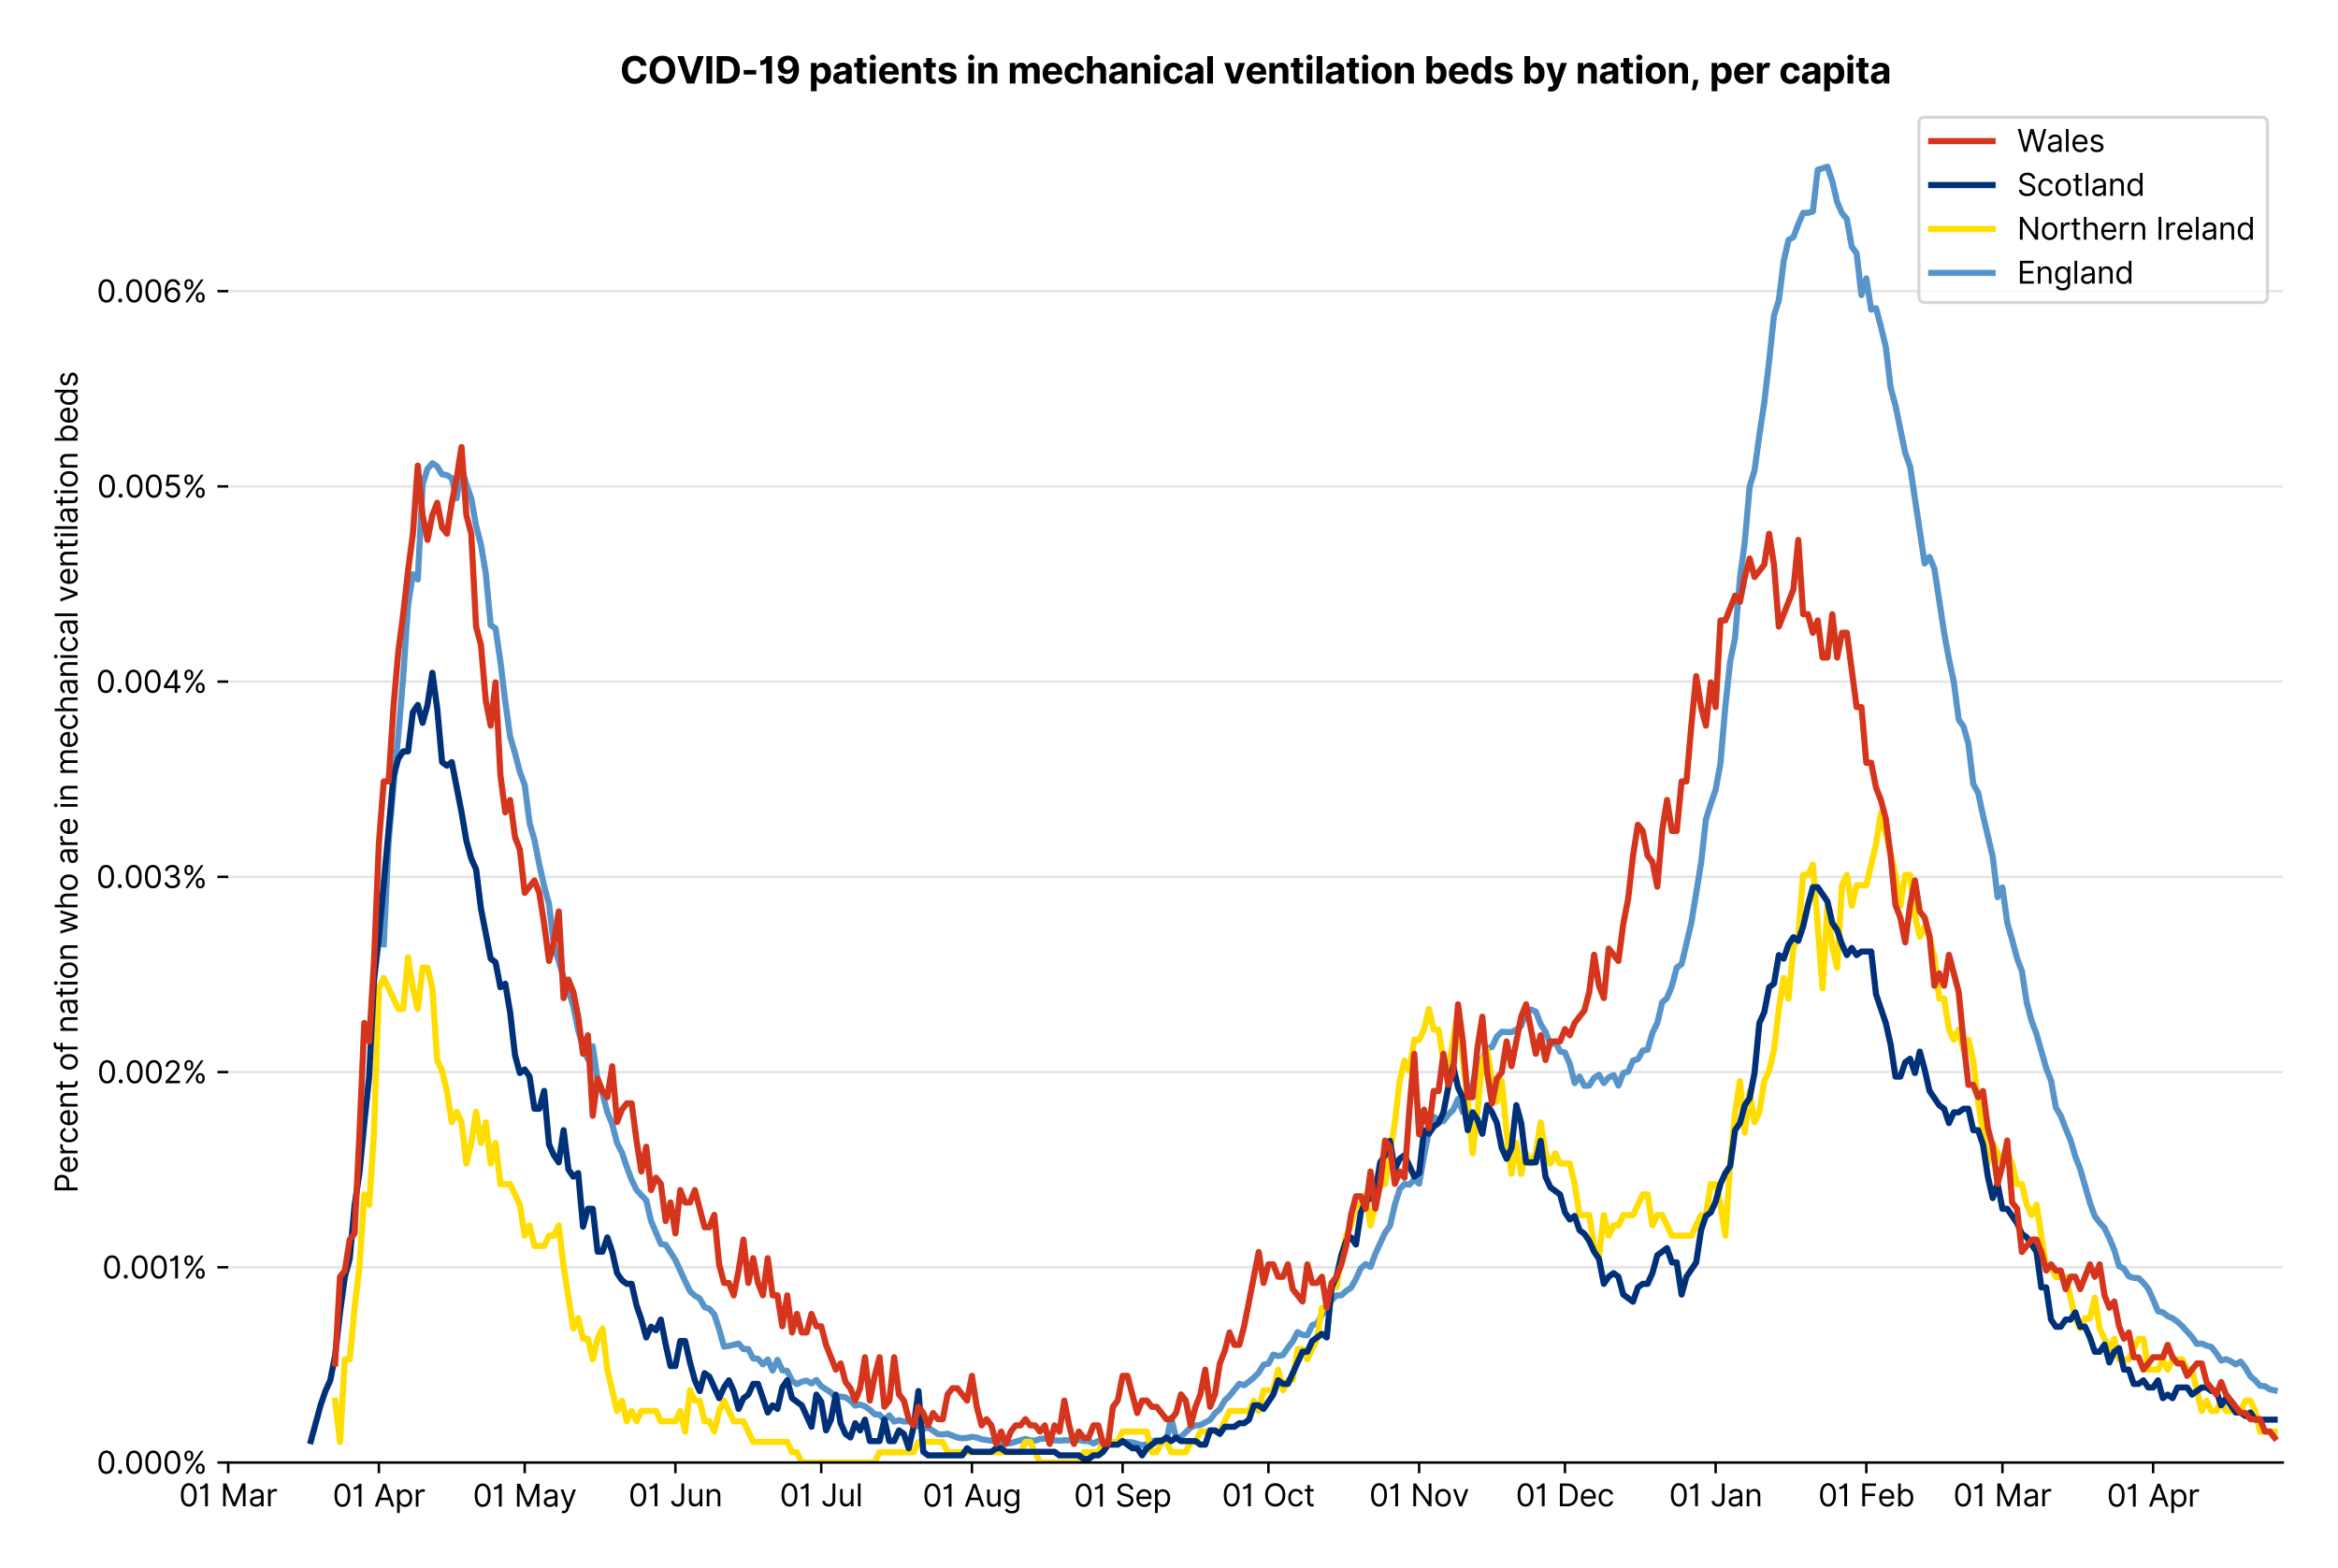 <?xml version="1.0" encoding="utf-8" standalone="no"?>
<!DOCTYPE svg PUBLIC "-//W3C//DTD SVG 1.1//EN"
  "http://www.w3.org/Graphics/SVG/1.1/DTD/svg11.dtd">
<svg version="1.1" viewBox="0 0 761.97 511.276" xmlns="http://www.w3.org/2000/svg" xmlns:xlink="http://www.w3.org/1999/xlink">
 <defs>
  <style type="text/css">*{stroke-linecap:butt;stroke-linejoin:round;}</style>
 </defs>
 <g id="figure_1">
  <g id="patch_1">
   <path d="M 0 511.276 
L 761.97 511.276 
L 761.97 0 
L 0 0 
z
" style="fill:#ffffff;"/>
  </g>
  <g id="axes_1">
   <g id="patch_2">
    <path d="M 74.37 476.745 
L 743.97 476.745 
L 743.97 33.225 
L 74.37 33.225 
z
" style="fill:#ffffff;"/>
   </g>
   <g id="matplotlib.axis_1">
    <g id="xtick_1">
     <g id="line2d_1">
      <defs>
       <path d="M 0 0 
L 0 3.5 
" id="mbe8ce98a3a" style="stroke:#000000;stroke-width:0.8;"/>
      </defs>
      <g>
       <use style="stroke:#000000;stroke-width:0.8;" x="74.37" xlink:href="#mbe8ce98a3a" y="476.745"/>
      </g>
     </g>
     <g id="text_1">
      <!-- 01 Mar -->
      <g transform="translate(58.334 491.018)scale(0.1 -0.1)">
       <defs>
        <path d="M 2000 -64 
Q 1230 -64 806 561 
Q 382 1186 382 2327 
Q 382 3459 809 4088 
Q 1236 4718 2000 4718 
Q 2764 4718 3191 4088 
Q 3618 3459 3618 2327 
Q 3618 1186 3194 561 
Q 2771 -64 2000 -64 
z
M 2000 436 
Q 2509 436 2791 927 
Q 3073 1418 3073 2327 
Q 3073 3234 2789 3730 
Q 2505 4227 2000 4227 
Q 1496 4227 1211 3730 
Q 927 3234 927 2327 
Q 927 1418 1210 927 
Q 1493 436 2000 436 
z
" id="Inter-Regular-30" transform="scale(0.016)"/>
        <path d="M 1973 4655 
L 1973 0 
L 1409 0 
L 1409 3836 
L 1373 3836 
Q 1341 3773 1209 3692 
Q 1077 3611 868 3551 
Q 659 3491 391 3491 
L 391 3964 
Q 661 3964 859 4061 
Q 1057 4159 1190 4291 
Q 1323 4423 1392 4529 
Q 1461 4636 1473 4655 
L 1973 4655 
z
" id="Inter-Regular-31" transform="scale(0.016)"/>
        <path id="Inter-Regular-20" transform="scale(0.016)"/>
        <path d="M 564 4655 
L 1236 4655 
L 2818 791 
L 2873 791 
L 4455 4655 
L 5127 4655 
L 5127 0 
L 4600 0 
L 4600 3536 
L 4555 3536 
L 3100 0 
L 2591 0 
L 1136 3536 
L 1091 3536 
L 1091 0 
L 564 0 
L 564 4655 
z
" id="Inter-Regular-4d" transform="scale(0.016)"/>
        <path d="M 1518 -82 
Q 1186 -82 916 44 
Q 646 170 486 410 
Q 327 650 327 991 
Q 327 1291 445 1478 
Q 564 1666 761 1773 
Q 959 1880 1199 1933 
Q 1439 1986 1682 2018 
Q 2000 2059 2199 2080 
Q 2398 2102 2490 2154 
Q 2582 2207 2582 2336 
L 2582 2355 
Q 2582 2691 2399 2877 
Q 2216 3064 1846 3064 
Q 1461 3064 1243 2895 
Q 1025 2727 936 2536 
L 427 2718 
Q 564 3036 792 3214 
Q 1021 3393 1292 3464 
Q 1564 3536 1827 3536 
Q 1996 3536 2215 3496 
Q 2434 3457 2640 3334 
Q 2846 3211 2982 2963 
Q 3118 2716 3118 2300 
L 3118 0 
L 2582 0 
L 2582 473 
L 2555 473 
Q 2500 359 2373 229 
Q 2246 100 2034 9 
Q 1823 -82 1518 -82 
z
M 1600 400 
Q 1918 400 2137 525 
Q 2357 650 2469 847 
Q 2582 1045 2582 1264 
L 2582 1755 
Q 2548 1714 2433 1681 
Q 2318 1648 2169 1624 
Q 2021 1600 1881 1583 
Q 1741 1566 1655 1555 
Q 1446 1527 1265 1467 
Q 1084 1407 974 1287 
Q 864 1168 864 964 
Q 864 684 1072 542 
Q 1280 400 1600 400 
z
" id="Inter-Regular-61" transform="scale(0.016)"/>
        <path d="M 491 0 
L 491 3491 
L 1009 3491 
L 1009 2964 
L 1046 2964 
Q 1139 3223 1389 3384 
Q 1639 3545 1955 3545 
Q 2100 3545 2209 3511 
Q 2318 3477 2400 3418 
L 2218 2964 
Q 2161 2993 2085 3010 
Q 2009 3027 1909 3027 
Q 1527 3027 1277 2794 
Q 1027 2561 1027 2209 
L 1027 0 
L 491 0 
z
" id="Inter-Regular-72" transform="scale(0.016)"/>
       </defs>
       <use xlink:href="#Inter-Regular-30"/>
       <use x="62.5" xlink:href="#Inter-Regular-31"/>
       <use x="106.676" xlink:href="#Inter-Regular-20"/>
       <use x="134.801" xlink:href="#Inter-Regular-4d"/>
       <use x="225.994" xlink:href="#Inter-Regular-61"/>
       <use x="282.386" xlink:href="#Inter-Regular-72"/>
      </g>
     </g>
    </g>
    <g id="xtick_2">
     <g id="line2d_2">
      <g>
       <use style="stroke:#000000;stroke-width:0.8;" x="123.481" xlink:href="#mbe8ce98a3a" y="476.745"/>
      </g>
     </g>
     <g id="text_2">
      <!-- 01 Apr -->
      <g transform="translate(108.396 491.117)scale(0.1 -0.1)">
       <defs>
        <path d="M 755 0 
L 164 0 
L 1873 4655 
L 2455 4655 
L 4164 0 
L 3573 0 
L 3105 1318 
L 1223 1318 
L 755 0 
z
M 1400 1818 
L 2927 1818 
L 2182 3918 
L 2146 3918 
L 1400 1818 
z
" id="Inter-Regular-41" transform="scale(0.016)"/>
        <path d="M 491 -1309 
L 491 3491 
L 1009 3491 
L 1009 2936 
L 1073 2936 
Q 1132 3027 1237 3169 
Q 1343 3311 1542 3423 
Q 1741 3536 2082 3536 
Q 2523 3536 2859 3315 
Q 3196 3095 3384 2690 
Q 3573 2286 3573 1736 
Q 3573 1182 3384 776 
Q 3196 370 2861 148 
Q 2527 -73 2091 -73 
Q 1755 -73 1552 39 
Q 1350 152 1241 296 
Q 1132 441 1073 536 
L 1027 536 
L 1027 -1309 
L 491 -1309 
z
M 1018 1745 
Q 1018 1152 1276 780 
Q 1534 409 2018 409 
Q 2355 409 2581 587 
Q 2807 766 2921 1069 
Q 3036 1373 3036 1745 
Q 3036 2114 2923 2410 
Q 2811 2707 2585 2881 
Q 2359 3055 2018 3055 
Q 1527 3055 1272 2693 
Q 1018 2332 1018 1745 
z
" id="Inter-Regular-70" transform="scale(0.016)"/>
       </defs>
       <use xlink:href="#Inter-Regular-30"/>
       <use x="62.5" xlink:href="#Inter-Regular-31"/>
       <use x="106.676" xlink:href="#Inter-Regular-20"/>
       <use x="134.801" xlink:href="#Inter-Regular-41"/>
       <use x="202.415" xlink:href="#Inter-Regular-70"/>
       <use x="263.352" xlink:href="#Inter-Regular-72"/>
      </g>
     </g>
    </g>
    <g id="xtick_3">
     <g id="line2d_3">
      <g>
       <use style="stroke:#000000;stroke-width:0.8;" x="171.007" xlink:href="#mbe8ce98a3a" y="476.745"/>
      </g>
     </g>
     <g id="text_3">
      <!-- 01 May -->
      <g transform="translate(154.104 491.117)scale(0.1 -0.1)">
       <defs>
        <path d="M 818 -1355 
Q 682 -1355 575 -1333 
Q 468 -1311 427 -1291 
L 564 -818 
Q 857 -893 1053 -814 
Q 1250 -736 1391 -345 
L 1509 -18 
L 218 3491 
L 800 3491 
L 1764 709 
L 1800 709 
L 2764 3491 
L 3346 3491 
L 1846 -564 
Q 1550 -1355 818 -1355 
z
" id="Inter-Regular-79" transform="scale(0.016)"/>
       </defs>
       <use xlink:href="#Inter-Regular-30"/>
       <use x="62.5" xlink:href="#Inter-Regular-31"/>
       <use x="106.676" xlink:href="#Inter-Regular-20"/>
       <use x="134.801" xlink:href="#Inter-Regular-4d"/>
       <use x="225.994" xlink:href="#Inter-Regular-61"/>
       <use x="282.386" xlink:href="#Inter-Regular-79"/>
      </g>
     </g>
    </g>
    <g id="xtick_4">
     <g id="line2d_4">
      <g>
       <use style="stroke:#000000;stroke-width:0.8;" x="220.118" xlink:href="#mbe8ce98a3a" y="476.745"/>
      </g>
     </g>
     <g id="text_4">
      <!-- 01 Jun -->
      <g transform="translate(204.833 491.018)scale(0.1 -0.1)">
       <defs>
        <path d="M 2346 4655 
L 2909 4655 
L 2909 1327 
Q 2909 657 2549 296 
Q 2189 -64 1582 -64 
Q 1200 -64 902 76 
Q 605 216 434 475 
Q 264 734 264 1091 
L 818 1091 
Q 818 795 1034 615 
Q 1250 436 1582 436 
Q 1948 436 2147 664 
Q 2346 893 2346 1327 
L 2346 4655 
z
" id="Inter-Regular-4a" transform="scale(0.016)"/>
        <path d="M 2691 1427 
L 2691 3491 
L 3227 3491 
L 3227 0 
L 2691 0 
L 2691 591 
L 2655 591 
Q 2532 325 2273 140 
Q 2014 -45 1618 -45 
Q 1127 -45 809 280 
Q 491 605 491 1273 
L 491 3491 
L 1027 3491 
L 1027 1309 
Q 1027 927 1242 700 
Q 1457 473 1791 473 
Q 1991 473 2199 575 
Q 2407 677 2549 888 
Q 2691 1100 2691 1427 
z
" id="Inter-Regular-75" transform="scale(0.016)"/>
        <path d="M 1027 2100 
L 1027 0 
L 491 0 
L 491 3491 
L 1009 3491 
L 1009 2945 
L 1055 2945 
Q 1177 3211 1427 3373 
Q 1677 3536 2073 3536 
Q 2602 3536 2928 3211 
Q 3255 2886 3255 2218 
L 3255 0 
L 2718 0 
L 2718 2182 
Q 2718 2593 2504 2824 
Q 2291 3055 1918 3055 
Q 1534 3055 1280 2806 
Q 1027 2557 1027 2100 
z
" id="Inter-Regular-6e" transform="scale(0.016)"/>
       </defs>
       <use xlink:href="#Inter-Regular-30"/>
       <use x="62.5" xlink:href="#Inter-Regular-31"/>
       <use x="106.676" xlink:href="#Inter-Regular-20"/>
       <use x="134.801" xlink:href="#Inter-Regular-4a"/>
       <use x="189.063" xlink:href="#Inter-Regular-75"/>
       <use x="247.159" xlink:href="#Inter-Regular-6e"/>
      </g>
     </g>
    </g>
    <g id="xtick_5">
     <g id="line2d_5">
      <g>
       <use style="stroke:#000000;stroke-width:0.8;" x="267.644" xlink:href="#mbe8ce98a3a" y="476.745"/>
      </g>
     </g>
     <g id="text_5">
      <!-- 01 Jul -->
      <g transform="translate(254.1 491.018)scale(0.1 -0.1)">
       <defs>
        <path d="M 1027 4655 
L 1027 0 
L 491 0 
L 491 4655 
L 1027 4655 
z
" id="Inter-Regular-6c" transform="scale(0.016)"/>
       </defs>
       <use xlink:href="#Inter-Regular-30"/>
       <use x="62.5" xlink:href="#Inter-Regular-31"/>
       <use x="106.676" xlink:href="#Inter-Regular-20"/>
       <use x="134.801" xlink:href="#Inter-Regular-4a"/>
       <use x="189.063" xlink:href="#Inter-Regular-75"/>
       <use x="247.159" xlink:href="#Inter-Regular-6c"/>
      </g>
     </g>
    </g>
    <g id="xtick_6">
     <g id="line2d_6">
      <g>
       <use style="stroke:#000000;stroke-width:0.8;" x="316.755" xlink:href="#mbe8ce98a3a" y="476.745"/>
      </g>
     </g>
     <g id="text_6">
      <!-- 01 Aug -->
      <g transform="translate(300.683 491.117)scale(0.1 -0.1)">
       <defs>
        <path d="M 1900 -1382 
Q 1316 -1382 976 -1169 
Q 636 -957 473 -682 
L 900 -382 
Q 973 -477 1084 -601 
Q 1196 -725 1390 -817 
Q 1584 -909 1900 -909 
Q 2323 -909 2598 -704 
Q 2873 -500 2873 -64 
L 2873 645 
L 2827 645 
Q 2768 550 2660 410 
Q 2552 270 2351 162 
Q 2150 55 1809 55 
Q 1386 55 1051 255 
Q 716 455 521 836 
Q 327 1218 327 1764 
Q 327 2300 516 2699 
Q 705 3098 1041 3317 
Q 1377 3536 1818 3536 
Q 2159 3536 2360 3423 
Q 2561 3311 2669 3169 
Q 2777 3027 2836 2936 
L 2891 2936 
L 2891 3491 
L 3409 3491 
L 3409 -100 
Q 3409 -550 3205 -833 
Q 3002 -1116 2660 -1249 
Q 2318 -1382 1900 -1382 
z
M 1882 536 
Q 2366 536 2624 864 
Q 2882 1193 2882 1773 
Q 2882 2339 2627 2697 
Q 2373 3055 1882 3055 
Q 1541 3055 1315 2882 
Q 1089 2709 976 2418 
Q 864 2127 864 1773 
Q 864 1227 1120 881 
Q 1377 536 1882 536 
z
" id="Inter-Regular-67" transform="scale(0.016)"/>
       </defs>
       <use xlink:href="#Inter-Regular-30"/>
       <use x="62.5" xlink:href="#Inter-Regular-31"/>
       <use x="106.676" xlink:href="#Inter-Regular-20"/>
       <use x="134.801" xlink:href="#Inter-Regular-41"/>
       <use x="202.415" xlink:href="#Inter-Regular-75"/>
       <use x="260.511" xlink:href="#Inter-Regular-67"/>
      </g>
     </g>
    </g>
    <g id="xtick_7">
     <g id="line2d_7">
      <g>
       <use style="stroke:#000000;stroke-width:0.8;" x="365.865" xlink:href="#mbe8ce98a3a" y="476.745"/>
      </g>
     </g>
     <g id="text_7">
      <!-- 01 Sep -->
      <g transform="translate(349.978 491.117)scale(0.1 -0.1)">
       <defs>
        <path d="M 3109 3491 
Q 3068 3836 2777 4027 
Q 2486 4218 2064 4218 
Q 1600 4218 1318 3999 
Q 1036 3780 1036 3445 
Q 1036 3195 1189 3042 
Q 1343 2889 1553 2803 
Q 1764 2718 1936 2673 
L 2409 2545 
Q 2591 2498 2815 2414 
Q 3039 2330 3244 2185 
Q 3450 2041 3584 1816 
Q 3718 1591 3718 1264 
Q 3718 886 3521 581 
Q 3325 277 2949 97 
Q 2573 -82 2036 -82 
Q 1286 -82 845 272 
Q 405 627 364 1200 
L 946 1200 
Q 968 936 1124 764 
Q 1280 593 1519 510 
Q 1759 427 2036 427 
Q 2359 427 2616 533 
Q 2873 639 3023 828 
Q 3173 1018 3173 1273 
Q 3173 1505 3043 1650 
Q 2914 1795 2702 1886 
Q 2491 1977 2246 2045 
L 1673 2209 
Q 1127 2366 809 2657 
Q 491 2948 491 3418 
Q 491 3809 703 4101 
Q 916 4393 1276 4555 
Q 1636 4718 2082 4718 
Q 2532 4718 2882 4558 
Q 3232 4398 3437 4120 
Q 3643 3843 3655 3491 
L 3109 3491 
z
" id="Inter-Regular-53" transform="scale(0.016)"/>
        <path d="M 1955 -73 
Q 1450 -73 1085 151 
Q 721 375 524 778 
Q 327 1182 327 1718 
Q 327 2255 524 2665 
Q 721 3075 1074 3305 
Q 1427 3536 1900 3536 
Q 2173 3536 2439 3445 
Q 2705 3355 2923 3151 
Q 3141 2948 3270 2614 
Q 3400 2280 3400 1791 
L 3400 1564 
L 866 1564 
Q 884 1005 1183 707 
Q 1482 409 1955 409 
Q 2271 409 2498 545 
Q 2725 682 2827 955 
L 3346 809 
Q 3223 414 2854 170 
Q 2486 -73 1955 -73 
z
M 866 2027 
L 2855 2027 
Q 2855 2470 2595 2762 
Q 2336 3055 1900 3055 
Q 1593 3055 1368 2911 
Q 1143 2768 1013 2533 
Q 884 2298 866 2027 
z
" id="Inter-Regular-65" transform="scale(0.016)"/>
       </defs>
       <use xlink:href="#Inter-Regular-30"/>
       <use x="62.5" xlink:href="#Inter-Regular-31"/>
       <use x="106.676" xlink:href="#Inter-Regular-20"/>
       <use x="134.801" xlink:href="#Inter-Regular-53"/>
       <use x="198.58" xlink:href="#Inter-Regular-65"/>
       <use x="256.818" xlink:href="#Inter-Regular-70"/>
      </g>
     </g>
    </g>
    <g id="xtick_8">
     <g id="line2d_8">
      <g>
       <use style="stroke:#000000;stroke-width:0.8;" x="413.391" xlink:href="#mbe8ce98a3a" y="476.745"/>
      </g>
     </g>
     <g id="text_8">
      <!-- 01 Oct -->
      <g transform="translate(398.235 491.018)scale(0.1 -0.1)">
       <defs>
        <path d="M 4491 2327 
Q 4491 1591 4225 1054 
Q 3959 518 3495 227 
Q 3032 -64 2436 -64 
Q 1841 -64 1377 227 
Q 914 518 648 1054 
Q 382 1591 382 2327 
Q 382 3064 648 3600 
Q 914 4136 1377 4427 
Q 1841 4718 2436 4718 
Q 3032 4718 3495 4427 
Q 3959 4136 4225 3600 
Q 4491 3064 4491 2327 
z
M 3946 2327 
Q 3946 2932 3744 3348 
Q 3543 3764 3201 3977 
Q 2859 4191 2436 4191 
Q 2014 4191 1672 3977 
Q 1330 3764 1128 3348 
Q 927 2932 927 2327 
Q 927 1723 1128 1307 
Q 1330 891 1672 677 
Q 2014 464 2436 464 
Q 2859 464 3201 677 
Q 3543 891 3744 1307 
Q 3946 1723 3946 2327 
z
" id="Inter-Regular-4f" transform="scale(0.016)"/>
        <path d="M 1909 -73 
Q 1418 -73 1063 159 
Q 709 391 518 798 
Q 327 1205 327 1727 
Q 327 2259 524 2667 
Q 721 3075 1074 3305 
Q 1427 3536 1900 3536 
Q 2268 3536 2563 3400 
Q 2859 3264 3047 3018 
Q 3236 2773 3282 2445 
L 2746 2445 
Q 2684 2684 2474 2869 
Q 2264 3055 1909 3055 
Q 1439 3055 1151 2697 
Q 864 2339 864 1745 
Q 864 1139 1148 774 
Q 1432 409 1909 409 
Q 2223 409 2447 570 
Q 2671 732 2746 1018 
L 3282 1018 
Q 3236 709 3058 462 
Q 2880 216 2588 71 
Q 2296 -73 1909 -73 
z
" id="Inter-Regular-63" transform="scale(0.016)"/>
        <path d="M 2009 3491 
L 2009 3036 
L 1264 3036 
L 1264 1000 
Q 1264 773 1331 660 
Q 1398 548 1503 510 
Q 1609 473 1727 473 
Q 1816 473 1873 483 
Q 1930 493 1964 500 
L 2073 18 
Q 2018 -2 1920 -23 
Q 1823 -45 1673 -45 
Q 1446 -45 1228 52 
Q 1011 150 869 350 
Q 727 550 727 855 
L 727 3036 
L 200 3036 
L 200 3491 
L 727 3491 
L 727 4327 
L 1264 4327 
L 1264 3491 
L 2009 3491 
z
" id="Inter-Regular-74" transform="scale(0.016)"/>
       </defs>
       <use xlink:href="#Inter-Regular-30"/>
       <use x="62.5" xlink:href="#Inter-Regular-31"/>
       <use x="106.676" xlink:href="#Inter-Regular-20"/>
       <use x="134.801" xlink:href="#Inter-Regular-4f"/>
       <use x="210.938" xlink:href="#Inter-Regular-63"/>
       <use x="266.761" xlink:href="#Inter-Regular-74"/>
      </g>
     </g>
    </g>
    <g id="xtick_9">
     <g id="line2d_9">
      <g>
       <use style="stroke:#000000;stroke-width:0.8;" x="462.502" xlink:href="#mbe8ce98a3a" y="476.745"/>
      </g>
     </g>
     <g id="text_9">
      <!-- 01 Nov -->
      <g transform="translate(446.231 491.018)scale(0.1 -0.1)">
       <defs>
        <path d="M 4255 4655 
L 4255 0 
L 3709 0 
L 1173 3655 
L 1127 3655 
L 1127 0 
L 564 0 
L 564 4655 
L 1109 4655 
L 3655 991 
L 3700 991 
L 3700 4655 
L 4255 4655 
z
" id="Inter-Regular-4e" transform="scale(0.016)"/>
        <path d="M 1909 -73 
Q 1436 -73 1080 152 
Q 725 377 526 781 
Q 327 1186 327 1727 
Q 327 2273 526 2679 
Q 725 3086 1080 3311 
Q 1436 3536 1909 3536 
Q 2382 3536 2737 3311 
Q 3093 3086 3292 2679 
Q 3491 2273 3491 1727 
Q 3491 1186 3292 781 
Q 3093 377 2737 152 
Q 2382 -73 1909 -73 
z
M 1909 409 
Q 2268 409 2500 593 
Q 2732 777 2843 1077 
Q 2955 1377 2955 1727 
Q 2955 2077 2843 2379 
Q 2732 2682 2500 2868 
Q 2268 3055 1909 3055 
Q 1550 3055 1318 2868 
Q 1086 2682 975 2379 
Q 864 2077 864 1727 
Q 864 1377 975 1077 
Q 1086 777 1318 593 
Q 1550 409 1909 409 
z
" id="Inter-Regular-6f" transform="scale(0.016)"/>
        <path d="M 3346 3491 
L 2055 0 
L 1509 0 
L 218 3491 
L 800 3491 
L 1764 709 
L 1800 709 
L 2764 3491 
L 3346 3491 
z
" id="Inter-Regular-76" transform="scale(0.016)"/>
       </defs>
       <use xlink:href="#Inter-Regular-30"/>
       <use x="62.5" xlink:href="#Inter-Regular-31"/>
       <use x="106.676" xlink:href="#Inter-Regular-20"/>
       <use x="134.801" xlink:href="#Inter-Regular-4e"/>
       <use x="210.085" xlink:href="#Inter-Regular-6f"/>
       <use x="269.744" xlink:href="#Inter-Regular-76"/>
      </g>
     </g>
    </g>
    <g id="xtick_10">
     <g id="line2d_10">
      <g>
       <use style="stroke:#000000;stroke-width:0.8;" x="510.028" xlink:href="#mbe8ce98a3a" y="476.745"/>
      </g>
     </g>
     <g id="text_10">
      <!-- 01 Dec -->
      <g transform="translate(493.992 491.018)scale(0.1 -0.1)">
       <defs>
        <path d="M 2000 0 
L 564 0 
L 564 4655 
L 2064 4655 
Q 2741 4655 3223 4376 
Q 3705 4098 3961 3578 
Q 4218 3059 4218 2336 
Q 4218 1609 3959 1085 
Q 3700 561 3204 280 
Q 2709 0 2000 0 
z
M 1127 500 
L 1964 500 
Q 2830 500 3251 992 
Q 3673 1484 3673 2336 
Q 3673 3182 3259 3668 
Q 2846 4155 2027 4155 
L 1127 4155 
L 1127 500 
z
" id="Inter-Regular-44" transform="scale(0.016)"/>
       </defs>
       <use xlink:href="#Inter-Regular-30"/>
       <use x="62.5" xlink:href="#Inter-Regular-31"/>
       <use x="106.676" xlink:href="#Inter-Regular-20"/>
       <use x="134.801" xlink:href="#Inter-Regular-44"/>
       <use x="206.676" xlink:href="#Inter-Regular-65"/>
       <use x="264.915" xlink:href="#Inter-Regular-63"/>
      </g>
     </g>
    </g>
    <g id="xtick_11">
     <g id="line2d_11">
      <g>
       <use style="stroke:#000000;stroke-width:0.8;" x="559.139" xlink:href="#mbe8ce98a3a" y="476.745"/>
      </g>
     </g>
     <g id="text_11">
      <!-- 01 Jan -->
      <g transform="translate(543.94 491.018)scale(0.1 -0.1)">
       <use xlink:href="#Inter-Regular-30"/>
       <use x="62.5" xlink:href="#Inter-Regular-31"/>
       <use x="106.676" xlink:href="#Inter-Regular-20"/>
       <use x="134.801" xlink:href="#Inter-Regular-4a"/>
       <use x="189.063" xlink:href="#Inter-Regular-61"/>
       <use x="245.455" xlink:href="#Inter-Regular-6e"/>
      </g>
     </g>
    </g>
    <g id="xtick_12">
     <g id="line2d_12">
      <g>
       <use style="stroke:#000000;stroke-width:0.8;" x="608.249" xlink:href="#mbe8ce98a3a" y="476.745"/>
      </g>
     </g>
     <g id="text_12">
      <!-- 01 Feb -->
      <g transform="translate(592.56 491.018)scale(0.1 -0.1)">
       <defs>
        <path d="M 564 0 
L 564 4655 
L 3355 4655 
L 3355 4155 
L 1127 4155 
L 1127 2582 
L 3146 2582 
L 3146 2082 
L 1127 2082 
L 1127 0 
L 564 0 
z
" id="Inter-Regular-46" transform="scale(0.016)"/>
        <path d="M 564 0 
L 564 4655 
L 1100 4655 
L 1100 2936 
L 1146 2936 
Q 1205 3027 1310 3169 
Q 1416 3311 1615 3423 
Q 1814 3536 2155 3536 
Q 2596 3536 2932 3315 
Q 3268 3095 3457 2690 
Q 3646 2286 3646 1736 
Q 3646 1182 3457 776 
Q 3268 370 2934 148 
Q 2600 -73 2164 -73 
Q 1827 -73 1625 39 
Q 1423 152 1314 296 
Q 1205 441 1146 536 
L 1082 536 
L 1082 0 
L 564 0 
z
M 1091 1745 
Q 1091 1152 1349 780 
Q 1607 409 2091 409 
Q 2427 409 2653 587 
Q 2880 766 2994 1069 
Q 3109 1373 3109 1745 
Q 3109 2114 2996 2410 
Q 2884 2707 2658 2881 
Q 2432 3055 2091 3055 
Q 1600 3055 1345 2693 
Q 1091 2332 1091 1745 
z
" id="Inter-Regular-62" transform="scale(0.016)"/>
       </defs>
       <use xlink:href="#Inter-Regular-30"/>
       <use x="62.5" xlink:href="#Inter-Regular-31"/>
       <use x="106.676" xlink:href="#Inter-Regular-20"/>
       <use x="134.801" xlink:href="#Inter-Regular-46"/>
       <use x="193.466" xlink:href="#Inter-Regular-65"/>
       <use x="251.705" xlink:href="#Inter-Regular-62"/>
      </g>
     </g>
    </g>
    <g id="xtick_13">
     <g id="line2d_13">
      <g>
       <use style="stroke:#000000;stroke-width:0.8;" x="652.607" xlink:href="#mbe8ce98a3a" y="476.745"/>
      </g>
     </g>
     <g id="text_13">
      <!-- 01 Mar -->
      <g transform="translate(636.57 491.018)scale(0.1 -0.1)">
       <use xlink:href="#Inter-Regular-30"/>
       <use x="62.5" xlink:href="#Inter-Regular-31"/>
       <use x="106.676" xlink:href="#Inter-Regular-20"/>
       <use x="134.801" xlink:href="#Inter-Regular-4d"/>
       <use x="225.994" xlink:href="#Inter-Regular-61"/>
       <use x="282.386" xlink:href="#Inter-Regular-72"/>
      </g>
     </g>
    </g>
    <g id="xtick_14">
     <g id="line2d_14">
      <g>
       <use style="stroke:#000000;stroke-width:0.8;" x="701.718" xlink:href="#mbe8ce98a3a" y="476.745"/>
      </g>
     </g>
     <g id="text_14">
      <!-- 01 Apr -->
      <g transform="translate(686.633 491.117)scale(0.1 -0.1)">
       <use xlink:href="#Inter-Regular-30"/>
       <use x="62.5" xlink:href="#Inter-Regular-31"/>
       <use x="106.676" xlink:href="#Inter-Regular-20"/>
       <use x="134.801" xlink:href="#Inter-Regular-41"/>
       <use x="202.415" xlink:href="#Inter-Regular-70"/>
       <use x="263.352" xlink:href="#Inter-Regular-72"/>
      </g>
     </g>
    </g>
   </g>
   <g id="matplotlib.axis_2">
    <g id="ytick_1">
     <g id="line2d_15">
      <path clip-path="url(#pbfc958b403)" d="M 74.37 476.745 
L 743.97 476.745 
" style="fill:none;stroke:#e5e5e5;stroke-linecap:square;stroke-width:0.8;"/>
     </g>
     <g id="line2d_16">
      <defs>
       <path d="M 0 0 
L -3.5 0 
" id="me4c0676399" style="stroke:#000000;stroke-width:0.8;"/>
      </defs>
      <g>
       <use style="stroke:#000000;stroke-width:0.8;" x="74.37" xlink:href="#me4c0676399" y="476.745"/>
      </g>
     </g>
     <g id="text_15">
      <!-- 0.000% -->
      <g transform="translate(31.489 480.382)scale(0.1 -0.1)">
       <defs>
        <path d="M 882 -36 
Q 714 -36 593 84 
Q 473 205 473 373 
Q 473 541 593 661 
Q 714 782 882 782 
Q 1050 782 1170 661 
Q 1291 541 1291 373 
Q 1291 205 1170 84 
Q 1050 -36 882 -36 
z
" id="Inter-Regular-2e" transform="scale(0.016)"/>
        <path d="M 2855 873 
L 2855 1118 
Q 2855 1373 2960 1585 
Q 3066 1798 3269 1926 
Q 3473 2055 3764 2055 
Q 4059 2055 4259 1926 
Q 4459 1798 4561 1585 
Q 4664 1373 4664 1118 
L 4664 873 
Q 4664 618 4560 405 
Q 4457 193 4256 64 
Q 4055 -64 3764 -64 
Q 3468 -64 3266 64 
Q 3064 193 2959 405 
Q 2855 618 2855 873 
z
M 536 3536 
L 536 3782 
Q 536 4036 642 4248 
Q 748 4461 951 4589 
Q 1155 4718 1446 4718 
Q 1741 4718 1941 4589 
Q 2141 4461 2243 4248 
Q 2346 4036 2346 3782 
L 2346 3536 
Q 2346 3282 2242 3069 
Q 2139 2857 1937 2728 
Q 1736 2600 1446 2600 
Q 1150 2600 948 2728 
Q 746 2857 641 3069 
Q 536 3282 536 3536 
z
M 709 0 
L 3909 4655 
L 4427 4655 
L 1227 0 
L 709 0 
z
M 3318 1118 
L 3318 873 
Q 3318 661 3418 494 
Q 3518 327 3764 327 
Q 4002 327 4101 494 
Q 4200 661 4200 873 
L 4200 1118 
Q 4200 1330 4104 1497 
Q 4009 1664 3764 1664 
Q 3525 1664 3421 1497 
Q 3318 1330 3318 1118 
z
M 1000 3782 
L 1000 3536 
Q 1000 3325 1100 3158 
Q 1200 2991 1446 2991 
Q 1684 2991 1783 3158 
Q 1882 3325 1882 3536 
L 1882 3782 
Q 1882 3993 1786 4160 
Q 1691 4327 1446 4327 
Q 1207 4327 1103 4160 
Q 1000 3993 1000 3782 
z
" id="Inter-Regular-25" transform="scale(0.016)"/>
       </defs>
       <use xlink:href="#Inter-Regular-30"/>
       <use x="62.5" xlink:href="#Inter-Regular-2e"/>
       <use x="90.057" xlink:href="#Inter-Regular-30"/>
       <use x="152.557" xlink:href="#Inter-Regular-30"/>
       <use x="215.057" xlink:href="#Inter-Regular-30"/>
       <use x="277.557" xlink:href="#Inter-Regular-25"/>
      </g>
     </g>
    </g>
    <g id="ytick_2">
     <g id="line2d_17">
      <path clip-path="url(#pbfc958b403)" d="M 74.37 413.106 
L 743.97 413.106 
" style="fill:none;stroke:#e5e5e5;stroke-linecap:square;stroke-width:0.8;"/>
     </g>
     <g id="line2d_18">
      <g>
       <use style="stroke:#000000;stroke-width:0.8;" x="74.37" xlink:href="#me4c0676399" y="413.106"/>
      </g>
     </g>
     <g id="text_16">
      <!-- 0.001% -->
      <g transform="translate(33.322 416.742)scale(0.1 -0.1)">
       <use xlink:href="#Inter-Regular-30"/>
       <use x="62.5" xlink:href="#Inter-Regular-2e"/>
       <use x="90.057" xlink:href="#Inter-Regular-30"/>
       <use x="152.557" xlink:href="#Inter-Regular-30"/>
       <use x="215.057" xlink:href="#Inter-Regular-31"/>
       <use x="259.233" xlink:href="#Inter-Regular-25"/>
      </g>
     </g>
    </g>
    <g id="ytick_3">
     <g id="line2d_19">
      <path clip-path="url(#pbfc958b403)" d="M 74.37 349.467 
L 743.97 349.467 
" style="fill:none;stroke:#e5e5e5;stroke-linecap:square;stroke-width:0.8;"/>
     </g>
     <g id="line2d_20">
      <g>
       <use style="stroke:#000000;stroke-width:0.8;" x="74.37" xlink:href="#me4c0676399" y="349.467"/>
      </g>
     </g>
     <g id="text_17">
      <!-- 0.002% -->
      <g transform="translate(31.688 353.103)scale(0.1 -0.1)">
       <defs>
        <path d="M 482 0 
L 482 409 
L 2018 2091 
Q 2289 2386 2464 2605 
Q 2639 2825 2724 3019 
Q 2809 3214 2809 3427 
Q 2809 3795 2553 4011 
Q 2298 4227 1918 4227 
Q 1514 4227 1275 3985 
Q 1036 3743 1036 3345 
L 500 3345 
Q 500 3755 688 4064 
Q 877 4373 1203 4545 
Q 1530 4718 1936 4718 
Q 2346 4718 2661 4545 
Q 2977 4373 3156 4079 
Q 3336 3786 3336 3427 
Q 3336 3170 3244 2926 
Q 3152 2682 2926 2383 
Q 2700 2084 2300 1655 
L 1255 536 
L 1255 500 
L 3418 500 
L 3418 0 
L 482 0 
z
" id="Inter-Regular-32" transform="scale(0.016)"/>
       </defs>
       <use xlink:href="#Inter-Regular-30"/>
       <use x="62.5" xlink:href="#Inter-Regular-2e"/>
       <use x="90.057" xlink:href="#Inter-Regular-30"/>
       <use x="152.557" xlink:href="#Inter-Regular-30"/>
       <use x="215.057" xlink:href="#Inter-Regular-32"/>
       <use x="275.568" xlink:href="#Inter-Regular-25"/>
      </g>
     </g>
    </g>
    <g id="ytick_4">
     <g id="line2d_21">
      <path clip-path="url(#pbfc958b403)" d="M 74.37 285.827 
L 743.97 285.827 
" style="fill:none;stroke:#e5e5e5;stroke-linecap:square;stroke-width:0.8;"/>
     </g>
     <g id="line2d_22">
      <g>
       <use style="stroke:#000000;stroke-width:0.8;" x="74.37" xlink:href="#me4c0676399" y="285.827"/>
      </g>
     </g>
     <g id="text_18">
      <!-- 0.003% -->
      <g transform="translate(31.375 289.464)scale(0.1 -0.1)">
       <defs>
        <path d="M 2055 -64 
Q 1605 -64 1253 90 
Q 902 245 696 521 
Q 491 798 473 1164 
L 1046 1164 
Q 1071 827 1356 631 
Q 1641 436 2046 436 
Q 2493 436 2783 664 
Q 3073 893 3073 1264 
Q 3073 1650 2787 1893 
Q 2502 2136 1973 2136 
L 1600 2136 
L 1600 2636 
L 1973 2636 
Q 2386 2636 2647 2856 
Q 2909 3077 2909 3445 
Q 2909 3798 2679 4012 
Q 2450 4227 2064 4227 
Q 1823 4227 1610 4139 
Q 1398 4052 1264 3887 
Q 1130 3723 1118 3491 
L 573 3491 
Q 586 3857 793 4133 
Q 1000 4409 1335 4563 
Q 1671 4718 2073 4718 
Q 2505 4718 2814 4544 
Q 3123 4370 3289 4086 
Q 3455 3802 3455 3473 
Q 3455 3080 3249 2802 
Q 3043 2525 2691 2418 
L 2691 2382 
Q 3132 2309 3379 2008 
Q 3627 1707 3627 1264 
Q 3627 884 3421 583 
Q 3216 282 2861 109 
Q 2507 -64 2055 -64 
z
" id="Inter-Regular-33" transform="scale(0.016)"/>
       </defs>
       <use xlink:href="#Inter-Regular-30"/>
       <use x="62.5" xlink:href="#Inter-Regular-2e"/>
       <use x="90.057" xlink:href="#Inter-Regular-30"/>
       <use x="152.557" xlink:href="#Inter-Regular-30"/>
       <use x="215.057" xlink:href="#Inter-Regular-33"/>
       <use x="278.693" xlink:href="#Inter-Regular-25"/>
      </g>
     </g>
    </g>
    <g id="ytick_5">
     <g id="line2d_23">
      <path clip-path="url(#pbfc958b403)" d="M 74.37 222.188 
L 743.97 222.188 
" style="fill:none;stroke:#e5e5e5;stroke-linecap:square;stroke-width:0.8;"/>
     </g>
     <g id="line2d_24">
      <g>
       <use style="stroke:#000000;stroke-width:0.8;" x="74.37" xlink:href="#me4c0676399" y="222.188"/>
      </g>
     </g>
     <g id="text_19">
      <!-- 0.004% -->
      <g transform="translate(31.319 225.825)scale(0.1 -0.1)">
       <defs>
        <path d="M 373 955 
L 373 1418 
L 2418 4655 
L 3100 4655 
L 3100 1455 
L 3736 1455 
L 3736 955 
L 3100 955 
L 3100 0 
L 2564 0 
L 2564 955 
L 373 955 
z
M 2564 1455 
L 2564 3936 
L 2527 3936 
L 982 1491 
L 982 1455 
L 2564 1455 
z
" id="Inter-Regular-34" transform="scale(0.016)"/>
       </defs>
       <use xlink:href="#Inter-Regular-30"/>
       <use x="62.5" xlink:href="#Inter-Regular-2e"/>
       <use x="90.057" xlink:href="#Inter-Regular-30"/>
       <use x="152.557" xlink:href="#Inter-Regular-30"/>
       <use x="215.057" xlink:href="#Inter-Regular-34"/>
       <use x="279.261" xlink:href="#Inter-Regular-25"/>
      </g>
     </g>
    </g>
    <g id="ytick_6">
     <g id="line2d_25">
      <path clip-path="url(#pbfc958b403)" d="M 74.37 158.549 
L 743.97 158.549 
" style="fill:none;stroke:#e5e5e5;stroke-linecap:square;stroke-width:0.8;"/>
     </g>
     <g id="line2d_26">
      <g>
       <use style="stroke:#000000;stroke-width:0.8;" x="74.37" xlink:href="#me4c0676399" y="158.549"/>
      </g>
     </g>
     <g id="text_20">
      <!-- 0.005% -->
      <g transform="translate(31.659 162.186)scale(0.1 -0.1)">
       <defs>
        <path d="M 1936 -64 
Q 1536 -64 1216 95 
Q 896 255 702 532 
Q 509 809 491 1164 
L 1036 1164 
Q 1068 848 1324 642 
Q 1580 436 1936 436 
Q 2223 436 2447 570 
Q 2671 705 2799 940 
Q 2927 1175 2927 1473 
Q 2927 1777 2794 2017 
Q 2661 2257 2429 2395 
Q 2198 2534 1900 2536 
Q 1686 2539 1461 2472 
Q 1236 2405 1091 2300 
L 564 2364 
L 846 4655 
L 3264 4655 
L 3264 4155 
L 1318 4155 
L 1155 2782 
L 1182 2782 
Q 1325 2895 1541 2970 
Q 1757 3045 1991 3045 
Q 2418 3045 2753 2842 
Q 3089 2639 3281 2286 
Q 3473 1934 3473 1482 
Q 3473 1036 3274 687 
Q 3075 339 2727 137 
Q 2380 -64 1936 -64 
z
" id="Inter-Regular-35" transform="scale(0.016)"/>
       </defs>
       <use xlink:href="#Inter-Regular-30"/>
       <use x="62.5" xlink:href="#Inter-Regular-2e"/>
       <use x="90.057" xlink:href="#Inter-Regular-30"/>
       <use x="152.557" xlink:href="#Inter-Regular-30"/>
       <use x="215.057" xlink:href="#Inter-Regular-35"/>
       <use x="275.852" xlink:href="#Inter-Regular-25"/>
      </g>
     </g>
    </g>
    <g id="ytick_7">
     <g id="line2d_27">
      <path clip-path="url(#pbfc958b403)" d="M 74.37 94.91 
L 743.97 94.91 
" style="fill:none;stroke:#e5e5e5;stroke-linecap:square;stroke-width:0.8;"/>
     </g>
     <g id="line2d_28">
      <g>
       <use style="stroke:#000000;stroke-width:0.8;" x="74.37" xlink:href="#me4c0676399" y="94.91"/>
      </g>
     </g>
     <g id="text_21">
      <!-- 0.006% -->
      <g transform="translate(31.503 98.546)scale(0.1 -0.1)">
       <defs>
        <path d="M 2027 -64 
Q 1741 -59 1454 45 
Q 1168 150 932 399 
Q 696 648 552 1074 
Q 409 1500 409 2145 
Q 409 3386 861 4056 
Q 1314 4727 2100 4727 
Q 2686 4727 3073 4384 
Q 3461 4041 3546 3491 
L 2991 3491 
Q 2914 3811 2691 4019 
Q 2468 4227 2100 4227 
Q 1559 4227 1249 3755 
Q 939 3284 936 2427 
L 973 2427 
Q 1164 2716 1461 2880 
Q 1759 3045 2118 3045 
Q 2518 3045 2850 2846 
Q 3182 2648 3382 2299 
Q 3582 1950 3582 1500 
Q 3582 1068 3389 710 
Q 3196 352 2847 142 
Q 2498 -68 2027 -64 
z
M 2027 436 
Q 2314 436 2542 579 
Q 2771 723 2903 964 
Q 3036 1205 3036 1500 
Q 3036 1789 2908 2026 
Q 2780 2264 2556 2404 
Q 2332 2545 2046 2545 
Q 1757 2545 1525 2397 
Q 1293 2250 1157 2010 
Q 1021 1770 1018 1491 
Q 1018 1214 1149 973 
Q 1280 732 1508 584 
Q 1736 436 2027 436 
z
" id="Inter-Regular-36" transform="scale(0.016)"/>
       </defs>
       <use xlink:href="#Inter-Regular-30"/>
       <use x="62.5" xlink:href="#Inter-Regular-2e"/>
       <use x="90.057" xlink:href="#Inter-Regular-30"/>
       <use x="152.557" xlink:href="#Inter-Regular-30"/>
       <use x="215.057" xlink:href="#Inter-Regular-36"/>
       <use x="277.415" xlink:href="#Inter-Regular-25"/>
      </g>
     </g>
    </g>
    <g id="text_22">
     <!-- Percent of nation who are in mechanical ventilation beds -->
     <g transform="translate(25.273 388.908)rotate(-90)scale(0.1 -0.1)">
      <defs>
       <path d="M 564 0 
L 564 4655 
L 2136 4655 
Q 2684 4655 3033 4458 
Q 3382 4261 3550 3927 
Q 3718 3593 3718 3182 
Q 3718 2770 3551 2434 
Q 3384 2098 3036 1899 
Q 2689 1700 2146 1700 
L 1127 1700 
L 1127 0 
L 564 0 
z
M 1127 2200 
L 2127 2200 
Q 2689 2200 2926 2482 
Q 3164 2764 3164 3182 
Q 3164 3602 2925 3878 
Q 2686 4155 2118 4155 
L 1127 4155 
L 1127 2200 
z
" id="Inter-Regular-50" transform="scale(0.016)"/>
       <path d="M 2046 3491 
L 2046 3036 
L 1264 3036 
L 1264 0 
L 727 0 
L 727 3036 
L 164 3036 
L 164 3491 
L 727 3491 
L 727 3973 
Q 727 4273 868 4473 
Q 1009 4673 1234 4773 
Q 1459 4873 1709 4873 
Q 1907 4873 2032 4841 
Q 2157 4809 2218 4782 
L 2064 4318 
Q 2023 4332 1951 4352 
Q 1880 4373 1764 4373 
Q 1498 4373 1381 4239 
Q 1264 4105 1264 3845 
L 1264 3491 
L 2046 3491 
z
" id="Inter-Regular-66" transform="scale(0.016)"/>
       <path d="M 491 0 
L 491 3491 
L 1027 3491 
L 1027 0 
L 491 0 
z
M 764 4073 
Q 607 4073 494 4179 
Q 382 4286 382 4436 
Q 382 4586 494 4693 
Q 607 4800 764 4800 
Q 921 4800 1033 4693 
Q 1146 4586 1146 4436 
Q 1146 4286 1033 4179 
Q 921 4073 764 4073 
z
" id="Inter-Regular-69" transform="scale(0.016)"/>
       <path d="M 1282 0 
L 218 3491 
L 782 3491 
L 1536 818 
L 1573 818 
L 2318 3491 
L 2891 3491 
L 3627 827 
L 3664 827 
L 4418 3491 
L 4982 3491 
L 3918 0 
L 3391 0 
L 2627 2682 
L 2573 2682 
L 1809 0 
L 1282 0 
z
" id="Inter-Regular-77" transform="scale(0.016)"/>
       <path d="M 1027 2100 
L 1027 0 
L 491 0 
L 491 4655 
L 1027 4655 
L 1027 2945 
L 1073 2945 
Q 1196 3216 1442 3376 
Q 1689 3536 2100 3536 
Q 2636 3536 2963 3213 
Q 3291 2891 3291 2218 
L 3291 0 
L 2755 0 
L 2755 2182 
Q 2755 2598 2540 2826 
Q 2325 3055 1946 3055 
Q 1548 3055 1287 2806 
Q 1027 2557 1027 2100 
z
" id="Inter-Regular-68" transform="scale(0.016)"/>
       <path d="M 491 0 
L 491 3491 
L 1009 3491 
L 1009 2945 
L 1055 2945 
Q 1164 3225 1407 3380 
Q 1650 3536 1991 3536 
Q 2336 3536 2567 3380 
Q 2798 3225 2927 2945 
L 2964 2945 
Q 3098 3216 3366 3376 
Q 3634 3536 4009 3536 
Q 4477 3536 4775 3244 
Q 5073 2952 5073 2336 
L 5073 0 
L 4536 0 
L 4536 2336 
Q 4536 2723 4325 2889 
Q 4114 3055 3827 3055 
Q 3459 3055 3257 2833 
Q 3055 2611 3055 2273 
L 3055 0 
L 2509 0 
L 2509 2391 
Q 2509 2689 2316 2872 
Q 2123 3055 1818 3055 
Q 1609 3055 1428 2943 
Q 1248 2832 1137 2635 
Q 1027 2439 1027 2182 
L 1027 0 
L 491 0 
z
" id="Inter-Regular-6d" transform="scale(0.016)"/>
       <path d="M 1809 -73 
Q 1373 -73 1039 148 
Q 705 370 516 776 
Q 327 1182 327 1736 
Q 327 2286 516 2690 
Q 705 3095 1041 3315 
Q 1377 3536 1818 3536 
Q 2159 3536 2358 3423 
Q 2557 3311 2662 3169 
Q 2768 3027 2827 2936 
L 2873 2936 
L 2873 4655 
L 3409 4655 
L 3409 0 
L 2891 0 
L 2891 536 
L 2827 536 
Q 2768 441 2659 296 
Q 2550 152 2348 39 
Q 2146 -73 1809 -73 
z
M 1882 409 
Q 2366 409 2624 780 
Q 2882 1152 2882 1745 
Q 2882 2332 2627 2693 
Q 2373 3055 1882 3055 
Q 1541 3055 1315 2881 
Q 1089 2707 976 2410 
Q 864 2114 864 1745 
Q 864 1373 978 1069 
Q 1093 766 1319 587 
Q 1546 409 1882 409 
z
" id="Inter-Regular-64" transform="scale(0.016)"/>
       <path d="M 2964 2709 
L 2482 2573 
Q 2411 2755 2245 2914 
Q 2080 3073 1727 3073 
Q 1407 3073 1194 2926 
Q 982 2780 982 2555 
Q 982 2355 1127 2239 
Q 1273 2123 1582 2045 
L 2100 1918 
Q 3027 1691 3027 973 
Q 3027 673 2855 436 
Q 2684 200 2377 63 
Q 2071 -73 1664 -73 
Q 1130 -73 780 159 
Q 430 391 336 836 
L 846 964 
Q 989 400 1655 400 
Q 2030 400 2251 560 
Q 2473 720 2473 945 
Q 2473 1316 1955 1436 
L 1373 1573 
Q 893 1686 669 1926 
Q 446 2166 446 2527 
Q 446 2823 613 3050 
Q 780 3277 1069 3406 
Q 1359 3536 1727 3536 
Q 2246 3536 2542 3309 
Q 2839 3082 2964 2709 
z
" id="Inter-Regular-73" transform="scale(0.016)"/>
      </defs>
      <use xlink:href="#Inter-Regular-50"/>
      <use x="63.494" xlink:href="#Inter-Regular-65"/>
      <use x="121.733" xlink:href="#Inter-Regular-72"/>
      <use x="160.085" xlink:href="#Inter-Regular-63"/>
      <use x="215.909" xlink:href="#Inter-Regular-65"/>
      <use x="274.148" xlink:href="#Inter-Regular-6e"/>
      <use x="332.671" xlink:href="#Inter-Regular-74"/>
      <use x="369.034" xlink:href="#Inter-Regular-20"/>
      <use x="397.159" xlink:href="#Inter-Regular-6f"/>
      <use x="456.818" xlink:href="#Inter-Regular-66"/>
      <use x="492.898" xlink:href="#Inter-Regular-20"/>
      <use x="521.023" xlink:href="#Inter-Regular-6e"/>
      <use x="579.546" xlink:href="#Inter-Regular-61"/>
      <use x="635.938" xlink:href="#Inter-Regular-74"/>
      <use x="672.301" xlink:href="#Inter-Regular-69"/>
      <use x="696.023" xlink:href="#Inter-Regular-6f"/>
      <use x="755.682" xlink:href="#Inter-Regular-6e"/>
      <use x="814.205" xlink:href="#Inter-Regular-20"/>
      <use x="842.33" xlink:href="#Inter-Regular-77"/>
      <use x="923.58" xlink:href="#Inter-Regular-68"/>
      <use x="982.671" xlink:href="#Inter-Regular-6f"/>
      <use x="1042.33" xlink:href="#Inter-Regular-20"/>
      <use x="1070.455" xlink:href="#Inter-Regular-61"/>
      <use x="1126.847" xlink:href="#Inter-Regular-72"/>
      <use x="1165.199" xlink:href="#Inter-Regular-65"/>
      <use x="1223.438" xlink:href="#Inter-Regular-20"/>
      <use x="1251.563" xlink:href="#Inter-Regular-69"/>
      <use x="1275.284" xlink:href="#Inter-Regular-6e"/>
      <use x="1333.807" xlink:href="#Inter-Regular-20"/>
      <use x="1361.932" xlink:href="#Inter-Regular-6d"/>
      <use x="1448.864" xlink:href="#Inter-Regular-65"/>
      <use x="1507.103" xlink:href="#Inter-Regular-63"/>
      <use x="1562.926" xlink:href="#Inter-Regular-68"/>
      <use x="1622.017" xlink:href="#Inter-Regular-61"/>
      <use x="1678.409" xlink:href="#Inter-Regular-6e"/>
      <use x="1736.932" xlink:href="#Inter-Regular-69"/>
      <use x="1760.654" xlink:href="#Inter-Regular-63"/>
      <use x="1816.478" xlink:href="#Inter-Regular-61"/>
      <use x="1872.87" xlink:href="#Inter-Regular-6c"/>
      <use x="1896.591" xlink:href="#Inter-Regular-20"/>
      <use x="1924.716" xlink:href="#Inter-Regular-76"/>
      <use x="1980.398" xlink:href="#Inter-Regular-65"/>
      <use x="2038.637" xlink:href="#Inter-Regular-6e"/>
      <use x="2097.159" xlink:href="#Inter-Regular-74"/>
      <use x="2133.523" xlink:href="#Inter-Regular-69"/>
      <use x="2157.245" xlink:href="#Inter-Regular-6c"/>
      <use x="2180.966" xlink:href="#Inter-Regular-61"/>
      <use x="2237.358" xlink:href="#Inter-Regular-74"/>
      <use x="2273.722" xlink:href="#Inter-Regular-69"/>
      <use x="2297.444" xlink:href="#Inter-Regular-6f"/>
      <use x="2357.103" xlink:href="#Inter-Regular-6e"/>
      <use x="2415.625" xlink:href="#Inter-Regular-20"/>
      <use x="2443.75" xlink:href="#Inter-Regular-62"/>
      <use x="2505.824" xlink:href="#Inter-Regular-65"/>
      <use x="2564.063" xlink:href="#Inter-Regular-64"/>
      <use x="2626.137" xlink:href="#Inter-Regular-73"/>
     </g>
    </g>
   </g>
   <g id="line2d_29">
    <path clip-path="url(#pbfc958b403)" d="M 125.065 307.83 
L 126.649 274.59 
L 128.233 256.274 
L 129.818 239.654 
L 131.402 220.772 
L 132.986 197.255 
L 134.57 187.193 
L 136.155 188.889 
L 137.739 157.91 
L 139.323 152.822 
L 140.907 151.013 
L 142.491 152.031 
L 144.076 154.631 
L 145.66 154.857 
L 147.244 155.875 
L 148.828 162.432 
L 150.412 152.483 
L 151.997 157.91 
L 153.581 162.432 
L 155.165 171.364 
L 156.749 177.583 
L 158.333 186.967 
L 159.918 203.813 
L 161.502 204.831 
L 163.086 215.685 
L 164.67 228.687 
L 166.255 240.106 
L 167.839 245.533 
L 169.423 251.638 
L 171.007 255.822 
L 172.591 268.258 
L 174.176 273.799 
L 175.76 281.826 
L 177.344 288.836 
L 178.928 294.715 
L 180.512 307.943 
L 183.681 318.684 
L 185.265 322.754 
L 186.849 327.955 
L 188.433 335.757 
L 190.018 341.297 
L 191.602 345.367 
L 193.186 341.07 
L 194.77 352.264 
L 196.355 356.447 
L 197.939 362.552 
L 199.523 366.396 
L 201.107 372.615 
L 202.691 375.667 
L 204.276 380.416 
L 205.86 384.599 
L 207.444 387.878 
L 210.612 391.27 
L 212.197 398.054 
L 215.365 405.516 
L 216.949 405.742 
L 220.118 410.717 
L 223.286 417.614 
L 224.87 420.892 
L 226.455 422.362 
L 228.039 423.267 
L 229.623 426.093 
L 231.207 426.658 
L 232.791 428.467 
L 234.376 433.329 
L 235.96 438.982 
L 237.544 438.756 
L 240.712 437.965 
L 242.297 439.774 
L 243.881 439.774 
L 245.465 442.826 
L 247.049 442.939 
L 248.633 444.748 
L 250.218 443.166 
L 251.802 446.784 
L 253.386 443.279 
L 254.97 446.67 
L 256.555 446.897 
L 258.139 450.062 
L 259.723 451.193 
L 261.307 450.402 
L 262.891 450.062 
L 264.476 450.967 
L 266.06 449.836 
L 267.644 451.871 
L 270.812 453.906 
L 272.397 455.715 
L 273.981 455.263 
L 275.565 455.489 
L 277.149 456.62 
L 278.733 458.203 
L 280.318 457.864 
L 281.902 458.429 
L 283.486 459.56 
L 285.07 461.029 
L 286.655 461.142 
L 288.239 462.838 
L 289.823 461.369 
L 291.407 463.404 
L 292.991 462.951 
L 294.576 463.404 
L 296.16 463.291 
L 300.912 465.778 
L 302.497 465.326 
L 305.665 467.474 
L 307.249 467.587 
L 308.833 467.361 
L 312.002 468.605 
L 313.586 468.831 
L 315.17 468.718 
L 316.755 468.378 
L 318.339 468.605 
L 319.923 469.17 
L 324.676 469.848 
L 326.26 470.3 
L 327.844 470.527 
L 329.428 470.414 
L 334.181 469.057 
L 335.765 469.509 
L 337.349 469.622 
L 338.933 469.057 
L 340.518 468.944 
L 342.102 469.17 
L 343.686 469.509 
L 345.27 469.622 
L 346.855 469.509 
L 348.439 469.509 
L 350.023 469.283 
L 351.607 469.396 
L 353.191 469.735 
L 354.776 469.735 
L 356.36 470.527 
L 357.944 469.735 
L 359.528 470.866 
L 361.112 470.414 
L 362.697 470.866 
L 364.281 470.64 
L 365.865 470.074 
L 367.449 470.074 
L 369.033 470.187 
L 372.202 471.092 
L 373.786 470.866 
L 375.37 469.735 
L 376.955 469.509 
L 378.539 469.509 
L 380.123 469.735 
L 381.707 462.16 
L 383.291 468.831 
L 384.876 468.378 
L 388.044 465.326 
L 389.628 464.647 
L 391.212 464.534 
L 394.381 462.838 
L 395.965 460.69 
L 397.549 459.333 
L 399.133 456.507 
L 400.718 455.037 
L 403.886 451.08 
L 405.47 451.532 
L 407.055 450.402 
L 408.639 449.045 
L 410.223 447.462 
L 411.807 444.861 
L 413.391 444.522 
L 414.976 441.583 
L 416.56 442.035 
L 418.144 441.696 
L 419.728 439.321 
L 421.312 437.286 
L 422.897 434.234 
L 424.481 435.138 
L 426.065 435.251 
L 427.649 431.972 
L 429.234 431.407 
L 430.818 428.581 
L 432.402 426.885 
L 433.986 423.832 
L 435.57 422.249 
L 437.155 422.249 
L 438.739 420.779 
L 440.323 419.762 
L 441.907 416.935 
L 443.491 413.43 
L 445.076 412.073 
L 446.66 412.978 
L 448.244 408.682 
L 451.412 401.785 
L 452.997 399.637 
L 454.581 392.74 
L 456.165 387.652 
L 457.749 385.956 
L 459.334 386.182 
L 460.918 384.486 
L 462.502 385.843 
L 464.086 376.911 
L 465.67 368.884 
L 467.255 364.022 
L 468.839 365.266 
L 470.423 365.492 
L 472.007 363.344 
L 473.591 361.761 
L 475.176 358.256 
L 476.76 362.552 
L 478.344 354.525 
L 479.928 353.733 
L 481.512 345.819 
L 483.097 345.367 
L 484.681 341.749 
L 486.265 341.297 
L 487.849 337.905 
L 489.434 336.322 
L 491.018 336.435 
L 492.602 336.435 
L 494.186 335.644 
L 495.77 334.4 
L 497.355 329.877 
L 498.939 329.086 
L 500.523 329.764 
L 502.107 333.835 
L 503.691 336.322 
L 505.276 340.618 
L 506.86 339.488 
L 508.444 342.766 
L 510.028 343.106 
L 511.612 346.837 
L 513.197 353.055 
L 514.781 350.907 
L 516.365 353.96 
L 517.949 353.846 
L 519.534 351.359 
L 521.118 350.342 
L 522.702 353.055 
L 524.286 351.246 
L 525.87 350.455 
L 527.455 353.846 
L 529.039 349.776 
L 530.623 349.324 
L 532.207 345.706 
L 533.791 345.254 
L 535.376 342.427 
L 536.96 342.201 
L 538.544 336.661 
L 540.128 333.495 
L 541.712 326.712 
L 543.297 325.355 
L 544.881 321.398 
L 546.465 315.405 
L 548.049 314.275 
L 551.218 300.82 
L 554.386 281.374 
L 555.97 267.128 
L 557.555 262.04 
L 559.139 257.405 
L 560.723 248.699 
L 562.307 230.157 
L 563.891 215.572 
L 565.476 207.883 
L 567.06 188.437 
L 568.644 176.678 
L 570.228 158.588 
L 571.812 153.387 
L 573.397 141.742 
L 574.981 131.34 
L 576.565 117.773 
L 578.149 102.849 
L 579.734 97.874 
L 581.318 85.098 
L 582.902 78.201 
L 584.486 77.297 
L 586.07 73.113 
L 587.655 69.382 
L 589.239 69.382 
L 590.823 68.93 
L 592.407 55.363 
L 595.576 54.345 
L 597.16 59.094 
L 598.744 65.877 
L 600.328 69.495 
L 601.912 71.417 
L 603.497 80.349 
L 605.081 82.611 
L 606.665 96.178 
L 608.249 90.751 
L 609.834 100.927 
L 611.418 100.474 
L 613.002 106.467 
L 614.586 113.024 
L 616.17 126.366 
L 617.755 132.245 
L 620.923 147.621 
L 622.507 152.031 
L 627.26 183.688 
L 628.844 181.54 
L 630.428 185.384 
L 633.597 206.187 
L 635.181 214.893 
L 636.765 222.242 
L 638.349 234.566 
L 639.934 236.827 
L 641.518 242.48 
L 643.102 255.596 
L 644.686 258.422 
L 646.27 265.771 
L 649.439 279.226 
L 651.023 292.454 
L 652.607 289.288 
L 654.191 300.82 
L 655.776 306.36 
L 657.36 312.353 
L 658.944 316.536 
L 660.528 326.825 
L 662.112 332.817 
L 663.697 337 
L 666.865 348.193 
L 668.449 352.264 
L 670.034 361.082 
L 671.618 363.683 
L 673.202 367.866 
L 674.786 371.597 
L 676.37 377.024 
L 677.955 381.094 
L 681.123 392.061 
L 682.707 396.471 
L 684.291 398.506 
L 685.876 400.315 
L 687.46 403.594 
L 689.044 407.438 
L 690.628 412.752 
L 692.212 413.543 
L 693.797 416.031 
L 695.381 416.596 
L 696.965 416.596 
L 698.549 418.179 
L 700.134 420.101 
L 701.718 423.606 
L 703.302 427.45 
L 704.886 427.789 
L 706.47 429.033 
L 708.055 429.711 
L 709.639 430.842 
L 711.223 432.312 
L 714.391 435.817 
L 715.976 438.078 
L 717.56 437.965 
L 719.144 438.643 
L 720.728 439.095 
L 722.312 441.13 
L 723.897 443.505 
L 725.481 443.052 
L 727.065 443.731 
L 728.649 444.748 
L 730.234 443.844 
L 731.818 445.879 
L 733.402 448.593 
L 734.986 449.949 
L 736.57 451.758 
L 738.155 451.871 
L 739.739 452.889 
L 741.323 453.228 
L 741.323 453.228 
" style="fill:none;stroke:#5694ca;stroke-linecap:square;stroke-width:2;"/>
   </g>
   <g id="line2d_30">
    <path clip-path="url(#pbfc958b403)" d="M 109.223 456.581 
L 110.807 470.024 
L 112.391 443.139 
L 113.976 443.139 
L 115.56 426.335 
L 117.144 412.893 
L 118.728 389.369 
L 120.312 392.729 
L 121.897 369.205 
L 123.481 322.156 
L 125.065 318.795 
L 129.818 328.877 
L 131.402 328.877 
L 132.986 312.074 
L 134.57 322.156 
L 136.155 328.877 
L 137.739 315.435 
L 139.323 315.435 
L 140.907 322.156 
L 142.491 345.68 
L 144.076 349.041 
L 145.66 355.762 
L 147.244 365.844 
L 148.828 362.483 
L 150.412 365.844 
L 151.997 379.287 
L 153.581 372.565 
L 155.165 362.483 
L 156.749 372.565 
L 158.333 365.844 
L 159.918 379.287 
L 161.502 372.565 
L 163.086 386.008 
L 166.255 386.008 
L 169.423 392.729 
L 171.007 402.811 
L 172.591 399.45 
L 174.176 406.172 
L 177.344 406.172 
L 178.928 402.811 
L 180.512 402.811 
L 182.097 399.45 
L 183.681 412.893 
L 186.849 433.057 
L 188.433 429.696 
L 190.018 436.417 
L 191.602 436.417 
L 193.186 443.139 
L 194.77 436.417 
L 196.355 433.057 
L 197.939 446.499 
L 201.107 459.942 
L 202.691 456.581 
L 204.276 463.302 
L 205.86 459.942 
L 207.444 463.302 
L 209.028 459.942 
L 213.781 459.942 
L 215.365 463.302 
L 220.118 463.302 
L 221.702 459.942 
L 223.286 466.663 
L 224.87 453.221 
L 226.455 456.581 
L 228.039 456.581 
L 229.623 463.302 
L 231.207 463.302 
L 232.791 466.663 
L 234.376 459.942 
L 235.96 456.581 
L 239.128 463.302 
L 242.297 463.302 
L 245.465 470.024 
L 256.555 470.024 
L 258.139 473.384 
L 259.723 473.384 
L 261.307 476.745 
L 285.07 476.745 
L 286.655 473.384 
L 297.744 473.384 
L 299.328 470.024 
L 307.249 470.024 
L 308.833 473.384 
L 332.597 473.384 
L 334.181 470.024 
L 335.765 470.024 
L 338.933 476.745 
L 351.607 476.745 
L 353.191 473.384 
L 357.944 473.384 
L 359.528 470.024 
L 364.281 470.024 
L 365.865 466.663 
L 373.786 466.663 
L 375.37 473.384 
L 376.955 473.384 
L 378.539 470.024 
L 380.123 470.024 
L 381.707 473.384 
L 386.46 473.384 
L 388.044 470.024 
L 389.628 470.024 
L 391.212 466.663 
L 397.549 466.663 
L 400.718 459.942 
L 407.055 459.942 
L 408.639 456.581 
L 410.223 459.942 
L 411.807 453.221 
L 414.976 453.221 
L 416.56 446.499 
L 418.144 453.221 
L 419.728 449.86 
L 421.312 449.86 
L 422.897 439.778 
L 424.481 439.778 
L 426.065 443.139 
L 429.234 436.417 
L 430.818 426.335 
L 432.402 426.335 
L 433.986 419.614 
L 435.57 419.614 
L 437.155 409.532 
L 438.739 402.811 
L 440.323 399.45 
L 441.907 392.729 
L 443.491 392.729 
L 445.076 389.369 
L 446.66 399.45 
L 449.828 386.008 
L 451.412 386.008 
L 454.581 365.844 
L 456.165 352.402 
L 457.749 345.68 
L 459.334 349.041 
L 460.918 338.959 
L 462.502 338.959 
L 464.086 335.598 
L 465.67 328.877 
L 467.255 335.598 
L 468.839 335.598 
L 470.423 345.68 
L 472.007 349.041 
L 475.176 328.877 
L 476.76 345.68 
L 478.344 359.123 
L 479.928 375.926 
L 481.512 362.483 
L 483.097 345.68 
L 484.681 342.32 
L 486.265 352.402 
L 487.849 359.123 
L 489.434 352.402 
L 491.018 369.205 
L 492.602 382.647 
L 494.186 372.565 
L 495.77 382.647 
L 497.355 375.926 
L 498.939 379.287 
L 500.523 375.926 
L 502.107 365.844 
L 503.691 375.926 
L 505.276 379.287 
L 506.86 375.926 
L 508.444 379.287 
L 511.612 379.287 
L 513.197 386.008 
L 514.781 396.09 
L 517.949 396.09 
L 519.534 406.172 
L 521.118 409.532 
L 522.702 396.09 
L 524.286 402.811 
L 525.87 399.45 
L 527.455 399.45 
L 529.039 396.09 
L 532.207 396.09 
L 535.376 389.369 
L 536.96 389.369 
L 538.544 399.45 
L 540.128 396.09 
L 541.712 396.09 
L 544.881 402.811 
L 551.218 402.811 
L 554.386 396.09 
L 555.97 396.09 
L 557.555 386.008 
L 559.139 386.008 
L 560.723 392.729 
L 562.307 402.811 
L 563.891 379.287 
L 565.476 362.483 
L 567.06 352.402 
L 568.644 369.205 
L 570.228 355.762 
L 571.812 365.844 
L 573.397 362.483 
L 574.981 352.402 
L 576.565 349.041 
L 578.149 342.32 
L 579.734 328.877 
L 581.318 318.795 
L 582.902 325.516 
L 584.486 308.713 
L 586.07 305.353 
L 587.655 285.189 
L 589.239 285.189 
L 590.823 281.828 
L 593.991 322.156 
L 595.576 295.271 
L 597.16 308.713 
L 598.744 315.435 
L 600.328 288.549 
L 601.912 285.189 
L 603.497 295.271 
L 605.081 288.549 
L 608.249 288.549 
L 611.418 275.107 
L 613.002 265.025 
L 617.755 285.189 
L 619.339 295.271 
L 620.923 285.189 
L 622.507 285.189 
L 624.091 298.631 
L 625.676 305.353 
L 627.26 301.992 
L 628.844 305.353 
L 630.428 312.074 
L 632.012 325.516 
L 633.597 325.516 
L 635.181 335.598 
L 636.765 338.959 
L 638.349 335.598 
L 639.934 342.32 
L 641.518 338.959 
L 643.102 345.68 
L 644.686 359.123 
L 647.855 379.287 
L 649.439 372.565 
L 652.607 379.287 
L 654.191 375.926 
L 655.776 379.287 
L 657.36 386.008 
L 658.944 386.008 
L 660.528 392.729 
L 662.112 396.09 
L 663.697 392.729 
L 666.865 412.893 
L 668.449 412.893 
L 670.034 416.254 
L 673.202 416.254 
L 676.37 429.696 
L 677.955 433.057 
L 679.539 429.696 
L 681.123 429.696 
L 682.707 422.975 
L 684.291 433.057 
L 687.46 439.778 
L 689.044 436.417 
L 690.628 443.139 
L 693.797 443.139 
L 696.965 436.417 
L 698.549 436.417 
L 700.134 446.499 
L 703.302 446.499 
L 704.886 443.139 
L 706.47 446.499 
L 708.055 443.139 
L 711.223 443.139 
L 712.807 446.499 
L 714.391 446.499 
L 717.56 459.942 
L 719.144 456.581 
L 720.728 459.942 
L 722.312 459.942 
L 723.897 456.581 
L 725.481 459.942 
L 730.234 459.942 
L 731.818 456.581 
L 733.402 456.581 
L 734.986 459.942 
L 736.57 466.663 
L 741.323 466.663 
L 741.323 466.663 
" style="fill:none;stroke:#ffdd00;stroke-linecap:square;stroke-width:2;"/>
   </g>
   <g id="line2d_31">
    <path clip-path="url(#pbfc958b403)" d="M 101.302 469.756 
L 104.47 458.107 
L 106.055 453.448 
L 107.639 449.953 
L 109.223 441.8 
L 110.807 427.821 
L 112.391 416.173 
L 113.976 410.349 
L 115.56 392.876 
L 117.144 382.392 
L 118.728 366.084 
L 120.312 350.941 
L 121.897 319.49 
L 123.481 305.512 
L 128.233 253.094 
L 129.818 247.27 
L 131.402 244.94 
L 132.986 244.94 
L 134.57 232.127 
L 136.155 229.797 
L 137.739 235.621 
L 139.323 229.797 
L 140.907 219.313 
L 142.491 230.962 
L 144.076 248.435 
L 145.66 249.599 
L 147.244 248.435 
L 150.412 264.742 
L 151.997 274.061 
L 153.581 279.885 
L 155.165 283.38 
L 156.749 296.193 
L 159.918 312.501 
L 161.502 313.666 
L 163.086 321.82 
L 164.67 320.655 
L 166.255 329.974 
L 167.839 343.952 
L 169.423 349.776 
L 171.007 348.612 
L 172.591 350.941 
L 174.176 361.425 
L 175.76 361.425 
L 177.344 355.601 
L 178.928 373.073 
L 180.512 376.568 
L 182.097 378.898 
L 183.681 368.414 
L 185.265 381.227 
L 186.849 383.557 
L 188.433 382.392 
L 190.018 399.865 
L 191.602 394.041 
L 193.186 394.041 
L 194.77 408.019 
L 196.355 408.019 
L 197.939 403.359 
L 199.523 408.019 
L 201.107 415.008 
L 202.691 417.338 
L 204.276 418.503 
L 205.86 418.503 
L 207.444 425.492 
L 209.028 430.151 
L 210.612 435.975 
L 212.197 432.481 
L 213.781 433.646 
L 215.365 430.151 
L 216.949 438.305 
L 218.533 445.294 
L 220.118 445.294 
L 221.702 437.14 
L 223.286 437.14 
L 224.87 444.129 
L 226.455 449.953 
L 228.039 453.448 
L 229.623 447.624 
L 231.207 448.789 
L 234.376 455.778 
L 235.96 452.283 
L 237.544 449.953 
L 239.128 453.448 
L 240.712 459.272 
L 242.297 455.778 
L 243.881 454.613 
L 245.465 451.118 
L 247.049 451.118 
L 250.218 460.437 
L 251.802 458.107 
L 253.386 459.272 
L 254.97 452.283 
L 256.555 449.953 
L 258.139 455.778 
L 261.307 458.107 
L 264.476 465.097 
L 266.06 454.613 
L 267.644 456.943 
L 269.228 466.261 
L 270.812 462.767 
L 272.397 454.613 
L 273.981 463.932 
L 275.565 467.426 
L 277.149 468.591 
L 278.733 463.932 
L 280.318 466.261 
L 281.902 462.767 
L 283.486 469.756 
L 286.655 469.756 
L 288.239 462.767 
L 289.823 469.756 
L 291.407 469.756 
L 292.991 466.261 
L 294.576 467.426 
L 296.16 472.086 
L 297.744 465.097 
L 299.328 453.448 
L 300.912 473.25 
L 302.497 474.415 
L 313.586 474.415 
L 315.17 472.086 
L 316.755 473.25 
L 323.091 473.25 
L 324.676 472.086 
L 326.26 472.086 
L 327.844 473.25 
L 343.686 473.25 
L 345.27 474.415 
L 351.607 474.415 
L 353.191 475.58 
L 354.776 475.58 
L 356.36 474.415 
L 357.944 474.415 
L 359.528 473.25 
L 361.112 470.921 
L 364.281 470.921 
L 365.865 469.756 
L 369.033 472.086 
L 370.618 472.086 
L 372.202 474.415 
L 373.786 472.086 
L 376.955 469.756 
L 378.539 469.756 
L 380.123 468.591 
L 381.707 469.756 
L 383.291 468.591 
L 384.876 469.756 
L 389.628 469.756 
L 391.212 470.921 
L 392.797 470.921 
L 394.381 466.261 
L 395.965 466.261 
L 397.549 467.426 
L 399.133 465.097 
L 402.302 465.097 
L 403.886 463.932 
L 405.47 463.932 
L 407.055 462.767 
L 408.639 458.107 
L 410.223 458.107 
L 411.807 459.272 
L 414.976 454.613 
L 416.56 449.953 
L 418.144 451.118 
L 419.728 451.118 
L 424.481 440.635 
L 426.065 440.635 
L 427.649 437.14 
L 430.818 434.81 
L 432.402 435.975 
L 433.986 419.667 
L 435.57 416.173 
L 437.155 409.184 
L 438.739 404.524 
L 440.323 403.359 
L 441.907 405.689 
L 443.491 395.206 
L 445.076 391.711 
L 446.66 390.546 
L 448.244 388.216 
L 449.828 378.898 
L 451.412 376.568 
L 452.997 371.909 
L 454.581 381.227 
L 456.165 377.733 
L 457.749 376.568 
L 460.918 383.557 
L 462.502 382.392 
L 464.086 368.414 
L 465.67 369.579 
L 467.255 367.249 
L 468.839 366.084 
L 470.423 362.59 
L 472.007 354.436 
L 473.591 347.447 
L 475.176 354.436 
L 476.76 357.93 
L 478.344 368.414 
L 479.928 362.59 
L 481.512 364.919 
L 483.097 369.579 
L 484.681 360.26 
L 486.265 362.59 
L 487.849 366.084 
L 489.434 374.238 
L 491.018 377.733 
L 492.602 374.238 
L 494.186 360.26 
L 495.77 366.084 
L 497.355 378.898 
L 500.523 378.898 
L 502.107 371.909 
L 503.691 383.557 
L 505.276 387.052 
L 508.444 389.381 
L 510.028 395.206 
L 511.612 397.535 
L 513.197 396.37 
L 514.781 401.03 
L 516.365 402.195 
L 517.949 404.524 
L 519.534 408.019 
L 521.118 410.349 
L 522.702 418.503 
L 524.286 416.173 
L 525.87 415.008 
L 527.455 416.173 
L 529.039 421.997 
L 532.207 424.327 
L 533.791 419.667 
L 535.376 418.503 
L 536.96 418.503 
L 538.544 415.008 
L 540.128 409.184 
L 543.297 406.854 
L 544.881 411.513 
L 546.465 411.513 
L 548.049 421.997 
L 549.634 416.173 
L 552.802 411.513 
L 554.386 401.03 
L 555.97 396.37 
L 557.555 395.206 
L 559.139 391.711 
L 560.723 385.887 
L 562.307 382.392 
L 563.891 380.062 
L 565.476 368.414 
L 567.06 366.084 
L 568.644 360.26 
L 570.228 357.93 
L 571.812 349.776 
L 573.397 333.469 
L 574.981 329.974 
L 576.565 321.82 
L 578.149 320.655 
L 579.734 311.336 
L 581.318 312.501 
L 582.902 307.842 
L 584.486 305.512 
L 586.07 306.677 
L 587.655 302.018 
L 589.239 295.028 
L 590.823 289.204 
L 592.407 289.204 
L 595.576 293.864 
L 597.16 300.853 
L 598.744 303.182 
L 600.328 307.842 
L 601.912 311.336 
L 603.497 309.007 
L 605.081 311.336 
L 606.665 310.172 
L 609.834 310.172 
L 611.418 324.15 
L 614.586 333.469 
L 616.17 340.458 
L 617.755 350.941 
L 619.339 350.941 
L 620.923 346.282 
L 622.507 345.117 
L 624.091 349.776 
L 625.676 342.787 
L 627.26 348.612 
L 628.844 355.601 
L 632.012 360.26 
L 633.597 361.425 
L 635.181 366.084 
L 636.765 362.59 
L 638.349 362.59 
L 639.934 361.425 
L 641.518 361.425 
L 643.102 368.414 
L 644.686 368.414 
L 646.27 373.073 
L 647.855 383.557 
L 649.439 390.546 
L 651.023 385.887 
L 652.607 394.041 
L 654.191 394.041 
L 657.36 398.7 
L 658.944 402.195 
L 660.528 403.359 
L 663.697 408.019 
L 665.281 419.667 
L 666.865 419.667 
L 668.449 430.151 
L 670.034 432.481 
L 671.618 432.481 
L 673.202 430.151 
L 674.786 430.151 
L 676.37 427.821 
L 677.955 432.481 
L 679.539 432.481 
L 681.123 435.975 
L 682.707 440.635 
L 684.291 440.635 
L 685.876 438.305 
L 687.46 444.129 
L 689.044 440.635 
L 690.628 439.47 
L 692.212 446.459 
L 693.797 446.459 
L 695.381 451.118 
L 696.965 451.118 
L 698.549 449.953 
L 700.134 452.283 
L 701.718 452.283 
L 703.302 449.953 
L 704.886 455.778 
L 706.47 454.613 
L 708.055 455.778 
L 709.639 452.283 
L 712.807 452.283 
L 714.391 454.613 
L 717.56 452.283 
L 719.144 452.283 
L 720.728 453.448 
L 722.312 453.448 
L 723.897 458.107 
L 725.481 455.778 
L 728.649 460.437 
L 730.234 460.437 
L 731.818 461.602 
L 733.402 460.437 
L 734.986 462.767 
L 741.323 462.767 
L 741.323 462.767 
" style="fill:none;stroke:#003078;stroke-linecap:square;stroke-width:2;"/>
   </g>
   <g id="line2d_32">
    <path clip-path="url(#pbfc958b403)" d="M 109.223 444.45 
L 110.807 416.192 
L 112.391 414.173 
L 113.976 404.081 
L 115.56 402.062 
L 117.144 369.767 
L 118.728 333.435 
L 120.312 339.491 
L 121.897 313.251 
L 123.481 274.9 
L 125.065 254.716 
L 126.649 254.716 
L 128.233 230.494 
L 129.818 212.328 
L 131.402 200.218 
L 132.986 186.089 
L 134.57 173.978 
L 136.155 151.775 
L 137.739 167.922 
L 139.323 175.996 
L 140.907 167.922 
L 142.491 163.886 
L 144.076 171.959 
L 145.66 173.978 
L 147.244 163.886 
L 148.828 155.812 
L 150.412 145.72 
L 151.997 167.922 
L 153.581 173.978 
L 155.165 204.255 
L 156.749 210.31 
L 158.333 228.476 
L 159.918 236.55 
L 161.502 222.421 
L 163.086 252.697 
L 164.67 264.808 
L 166.255 260.771 
L 167.839 272.882 
L 169.423 276.919 
L 171.007 291.048 
L 174.176 287.011 
L 175.76 291.048 
L 177.344 301.14 
L 178.928 313.251 
L 180.512 307.195 
L 182.097 297.103 
L 183.681 325.361 
L 185.265 319.306 
L 186.849 323.343 
L 188.433 331.417 
L 190.018 343.527 
L 191.602 337.472 
L 193.186 363.712 
L 194.77 351.601 
L 196.355 355.638 
L 197.939 357.657 
L 199.523 347.564 
L 201.107 365.73 
L 202.691 361.693 
L 204.276 359.675 
L 205.86 359.675 
L 207.444 371.786 
L 209.028 381.878 
L 210.612 373.804 
L 212.197 387.933 
L 213.781 383.896 
L 215.365 385.915 
L 216.949 398.026 
L 218.533 391.97 
L 220.118 402.062 
L 221.702 387.933 
L 223.286 391.97 
L 224.87 391.97 
L 226.455 387.933 
L 229.623 400.044 
L 231.207 400.044 
L 232.791 396.007 
L 234.376 412.155 
L 235.96 418.21 
L 237.544 418.21 
L 239.128 422.247 
L 240.712 414.173 
L 242.297 404.081 
L 243.881 418.21 
L 245.465 410.136 
L 247.049 418.21 
L 248.633 422.247 
L 250.218 410.136 
L 251.802 422.247 
L 253.386 422.247 
L 254.97 432.339 
L 256.555 422.247 
L 258.139 434.358 
L 259.723 428.302 
L 261.307 434.358 
L 262.891 434.358 
L 264.476 428.302 
L 266.06 432.339 
L 267.644 432.339 
L 269.228 438.394 
L 272.397 446.468 
L 273.981 444.45 
L 275.565 450.505 
L 277.149 452.524 
L 278.733 456.561 
L 280.318 452.524 
L 281.902 442.431 
L 283.486 456.561 
L 285.07 448.487 
L 286.655 442.431 
L 288.239 458.579 
L 289.823 456.561 
L 291.407 442.431 
L 292.991 454.542 
L 294.576 456.561 
L 296.16 462.616 
L 297.744 464.634 
L 299.328 458.579 
L 300.912 460.597 
L 302.497 464.634 
L 304.081 460.597 
L 305.665 462.616 
L 307.249 462.616 
L 308.833 454.542 
L 310.418 452.524 
L 312.002 452.524 
L 315.17 456.561 
L 316.755 448.487 
L 318.339 458.579 
L 319.923 464.634 
L 321.507 462.616 
L 323.091 464.634 
L 324.676 470.69 
L 326.26 466.653 
L 327.844 470.69 
L 329.428 466.653 
L 331.012 464.634 
L 332.597 464.634 
L 334.181 462.616 
L 335.765 464.634 
L 337.349 464.634 
L 338.933 466.653 
L 340.518 464.634 
L 342.102 470.69 
L 343.686 464.634 
L 345.27 466.653 
L 346.855 456.561 
L 348.439 464.634 
L 350.023 470.69 
L 351.607 466.653 
L 353.191 468.671 
L 354.776 468.671 
L 356.36 464.634 
L 357.944 464.634 
L 359.528 470.69 
L 361.112 470.69 
L 362.697 458.579 
L 364.281 456.561 
L 365.865 448.487 
L 367.449 448.487 
L 370.618 460.597 
L 372.202 456.561 
L 373.786 456.561 
L 375.37 458.579 
L 376.955 458.579 
L 380.123 462.616 
L 381.707 462.616 
L 383.291 460.597 
L 384.876 454.542 
L 386.46 456.561 
L 388.044 464.634 
L 389.628 458.579 
L 391.212 454.542 
L 392.797 446.468 
L 394.381 458.579 
L 395.965 454.542 
L 397.549 444.45 
L 399.133 440.413 
L 400.718 434.358 
L 402.302 438.394 
L 403.886 438.394 
L 405.47 432.339 
L 410.223 408.118 
L 411.807 418.21 
L 413.391 412.155 
L 414.976 412.155 
L 416.56 416.192 
L 418.144 416.192 
L 419.728 412.155 
L 421.312 420.228 
L 424.481 424.265 
L 426.065 412.155 
L 427.649 418.21 
L 429.234 418.21 
L 430.818 416.192 
L 432.402 426.284 
L 433.986 418.21 
L 435.57 416.192 
L 437.155 412.155 
L 438.739 406.099 
L 440.323 396.007 
L 441.907 389.952 
L 443.491 389.952 
L 445.076 393.989 
L 446.66 381.878 
L 448.244 393.989 
L 449.828 385.915 
L 451.412 371.786 
L 452.997 373.804 
L 454.581 385.915 
L 456.165 381.878 
L 457.749 383.896 
L 459.334 361.693 
L 460.918 343.527 
L 462.502 369.767 
L 464.086 361.693 
L 465.67 367.749 
L 467.255 355.638 
L 468.839 355.638 
L 470.423 343.527 
L 472.007 353.62 
L 473.591 349.583 
L 475.176 327.38 
L 476.76 339.491 
L 478.344 357.657 
L 479.928 357.657 
L 481.512 341.509 
L 483.097 331.417 
L 484.681 349.583 
L 486.265 359.675 
L 487.849 351.601 
L 489.434 349.583 
L 491.018 339.491 
L 492.602 347.564 
L 495.77 331.417 
L 497.355 327.38 
L 500.523 343.527 
L 502.107 337.472 
L 503.691 345.546 
L 505.276 339.491 
L 508.444 339.491 
L 510.028 335.454 
L 511.612 337.472 
L 513.197 333.435 
L 516.365 329.398 
L 517.949 323.343 
L 519.534 311.232 
L 521.118 321.325 
L 522.702 325.361 
L 524.286 309.214 
L 527.455 313.251 
L 529.039 301.14 
L 530.623 293.066 
L 532.207 278.937 
L 533.791 268.845 
L 535.376 270.863 
L 536.96 278.937 
L 538.544 280.956 
L 540.128 289.029 
L 541.712 270.863 
L 543.297 260.771 
L 544.881 270.863 
L 546.465 270.863 
L 548.049 254.716 
L 549.634 254.716 
L 551.218 236.55 
L 552.802 220.402 
L 554.386 230.494 
L 555.97 236.55 
L 557.555 222.421 
L 559.139 230.494 
L 560.723 202.236 
L 562.307 202.236 
L 565.476 194.162 
L 567.06 196.181 
L 568.644 188.107 
L 570.228 182.052 
L 571.812 188.107 
L 574.981 184.07 
L 576.565 173.978 
L 578.149 184.07 
L 579.734 204.255 
L 584.486 192.144 
L 586.07 175.996 
L 587.655 200.218 
L 589.239 200.218 
L 590.823 206.273 
L 592.407 202.236 
L 593.991 214.347 
L 595.576 214.347 
L 597.16 200.218 
L 598.744 214.347 
L 600.328 206.273 
L 601.912 206.273 
L 605.081 230.494 
L 606.665 230.494 
L 608.249 248.66 
L 609.834 248.66 
L 611.418 256.734 
L 613.002 260.771 
L 614.586 266.826 
L 616.17 278.937 
L 617.755 295.085 
L 619.339 299.122 
L 620.923 307.195 
L 622.507 295.085 
L 624.091 287.011 
L 625.676 297.103 
L 627.26 299.122 
L 628.844 305.177 
L 630.428 321.325 
L 632.012 317.288 
L 633.597 321.325 
L 635.181 311.232 
L 638.349 323.343 
L 639.934 339.491 
L 641.518 353.62 
L 643.102 353.62 
L 644.686 357.657 
L 646.27 355.638 
L 647.855 367.749 
L 649.439 373.804 
L 651.023 385.915 
L 652.607 379.86 
L 654.191 371.786 
L 655.776 391.97 
L 657.36 393.989 
L 658.944 408.118 
L 662.112 404.081 
L 663.697 404.081 
L 665.281 408.118 
L 666.865 414.173 
L 668.449 412.155 
L 670.034 414.173 
L 671.618 414.173 
L 673.202 420.228 
L 674.786 416.192 
L 676.37 416.192 
L 677.955 420.228 
L 681.123 412.155 
L 682.707 416.192 
L 684.291 412.155 
L 685.876 422.247 
L 687.46 426.284 
L 689.044 424.265 
L 690.628 432.339 
L 692.212 436.376 
L 693.797 434.358 
L 695.381 442.431 
L 696.965 442.431 
L 698.549 446.468 
L 701.718 442.431 
L 704.886 442.431 
L 706.47 438.394 
L 708.055 442.431 
L 709.639 444.45 
L 711.223 444.45 
L 712.807 448.487 
L 715.976 444.45 
L 717.56 444.45 
L 719.144 450.505 
L 722.312 454.542 
L 723.897 450.505 
L 725.481 454.542 
L 730.234 460.597 
L 731.818 460.597 
L 733.402 462.616 
L 736.57 462.616 
L 738.155 466.653 
L 739.739 466.653 
L 741.323 468.671 
L 741.323 468.671 
" style="fill:none;stroke:#d4351c;stroke-linecap:square;stroke-width:2;"/>
   </g>
   <g id="patch_3">
    <path d="M 74.37 476.745 
L 743.97 476.745 
" style="fill:none;stroke:#000000;stroke-linecap:square;stroke-linejoin:miter;stroke-width:0.8;"/>
   </g>
   <g id="text_23">
    <!-- COVID-19 patients in mechanical ventilation beds by nation, per capita -->
    <g transform="translate(202.06 27.225)scale(0.12 -0.12)">
     <defs>
      <path d="M 4511 3025 
L 3516 3025 
Q 3459 3409 3188 3628 
Q 2918 3848 2514 3848 
Q 1973 3848 1647 3451 
Q 1321 3055 1321 2327 
Q 1321 1582 1649 1194 
Q 1977 807 2507 807 
Q 2900 807 3173 1012 
Q 3446 1218 3516 1591 
L 4511 1586 
Q 4459 1159 4207 782 
Q 3955 405 3522 170 
Q 3089 -64 2491 -64 
Q 1868 -64 1378 218 
Q 889 500 606 1034 
Q 323 1568 323 2327 
Q 323 3089 609 3623 
Q 896 4157 1386 4437 
Q 1877 4718 2491 4718 
Q 3030 4718 3463 4519 
Q 3896 4320 4172 3942 
Q 4448 3564 4511 3025 
z
" id="Inter-Bold-43" transform="scale(0.016)"/>
      <path d="M 4682 2327 
Q 4682 1566 4394 1032 
Q 4107 498 3614 217 
Q 3121 -64 2502 -64 
Q 1882 -64 1389 218 
Q 896 500 609 1035 
Q 323 1570 323 2327 
Q 323 3089 609 3623 
Q 896 4157 1389 4437 
Q 1882 4718 2502 4718 
Q 3121 4718 3614 4437 
Q 4107 4157 4394 3623 
Q 4682 3089 4682 2327 
z
M 3684 2327 
Q 3684 3068 3361 3458 
Q 3039 3848 2502 3848 
Q 1966 3848 1643 3458 
Q 1321 3068 1321 2327 
Q 1321 1589 1643 1198 
Q 1966 807 2502 807 
Q 3039 807 3361 1198 
Q 3684 1589 3684 2327 
z
" id="Inter-Bold-4f" transform="scale(0.016)"/>
      <path d="M 1246 4655 
L 2371 1118 
L 2414 1118 
L 3541 4655 
L 4632 4655 
L 3027 0 
L 1759 0 
L 152 4655 
L 1246 4655 
z
" id="Inter-Bold-56" transform="scale(0.016)"/>
      <path d="M 1389 4655 
L 1389 0 
L 405 0 
L 405 4655 
L 1389 4655 
z
" id="Inter-Bold-49" transform="scale(0.016)"/>
      <path d="M 2055 0 
L 405 0 
L 405 4655 
L 2068 4655 
Q 2771 4655 3278 4376 
Q 3786 4098 4059 3577 
Q 4332 3057 4332 2332 
Q 4332 1605 4058 1082 
Q 3784 559 3274 279 
Q 2764 0 2055 0 
z
M 1389 843 
L 2014 843 
Q 2671 843 3010 1197 
Q 3350 1552 3350 2332 
Q 3350 3107 3010 3459 
Q 2671 3811 2016 3811 
L 1389 3811 
L 1389 843 
z
" id="Inter-Bold-44" transform="scale(0.016)"/>
      <path d="M 2561 2295 
L 2561 1527 
L 439 1527 
L 439 2295 
L 2561 2295 
z
" id="Inter-Bold-2d" transform="scale(0.016)"/>
      <path d="M 2305 4655 
L 2305 0 
L 1323 0 
L 1323 3450 
L 1280 3450 
Q 1205 3334 961 3219 
Q 718 3105 332 3105 
L 332 3886 
Q 632 3886 857 4019 
Q 1082 4152 1209 4333 
Q 1336 4514 1341 4655 
L 2305 4655 
z
" id="Inter-Bold-31" transform="scale(0.016)"/>
      <path d="M 2061 4732 
Q 2421 4732 2753 4612 
Q 3086 4493 3348 4227 
Q 3611 3961 3766 3523 
Q 3921 3086 3921 2448 
Q 3921 1659 3686 1096 
Q 3452 534 3028 235 
Q 2605 -64 2027 -64 
Q 1561 -64 1204 117 
Q 848 298 631 610 
Q 414 923 368 1314 
L 1339 1314 
Q 1396 1059 1577 919 
Q 1759 780 2027 780 
Q 2482 780 2718 1176 
Q 2955 1573 2957 2264 
L 2925 2264 
Q 2771 1957 2453 1782 
Q 2136 1607 1752 1607 
Q 1341 1607 1016 1801 
Q 691 1995 506 2334 
Q 321 2673 323 3109 
Q 321 3582 539 3949 
Q 757 4316 1149 4525 
Q 1541 4734 2061 4732 
z
M 2068 3959 
Q 1725 3959 1500 3722 
Q 1275 3486 1277 3136 
Q 1275 2791 1496 2555 
Q 1718 2320 2059 2320 
Q 2284 2320 2465 2431 
Q 2646 2543 2751 2729 
Q 2857 2916 2859 3141 
Q 2857 3366 2753 3551 
Q 2650 3736 2473 3847 
Q 2296 3959 2068 3959 
z
" id="Inter-Bold-39" transform="scale(0.016)"/>
      <path id="Inter-Bold-20" transform="scale(0.016)"/>
      <path d="M 386 -1309 
L 386 3491 
L 1341 3491 
L 1341 2905 
L 1384 2905 
Q 1450 3048 1570 3193 
Q 1691 3339 1888 3437 
Q 2086 3536 2377 3536 
Q 2761 3536 3081 3337 
Q 3402 3139 3596 2740 
Q 3791 2341 3791 1741 
Q 3791 1157 3602 756 
Q 3414 355 3093 149 
Q 2773 -57 2375 -57 
Q 2093 -57 1896 36 
Q 1700 130 1576 272 
Q 1452 414 1384 559 
L 1355 559 
L 1355 -1309 
L 386 -1309 
z
M 1334 1745 
Q 1334 1280 1526 997 
Q 1718 714 2068 714 
Q 2425 714 2613 1001 
Q 2802 1289 2802 1745 
Q 2802 2200 2614 2483 
Q 2427 2766 2068 2766 
Q 1716 2766 1525 2490 
Q 1334 2214 1334 1745 
z
" id="Inter-Bold-70" transform="scale(0.016)"/>
      <path d="M 1382 -66 
Q 882 -66 552 195 
Q 223 457 223 975 
Q 223 1366 407 1588 
Q 591 1811 890 1914 
Q 1189 2018 1534 2050 
Q 1989 2095 2184 2145 
Q 2380 2195 2380 2364 
L 2380 2377 
Q 2380 2593 2244 2711 
Q 2109 2830 1861 2830 
Q 1600 2830 1445 2716 
Q 1291 2602 1241 2427 
L 346 2500 
Q 446 2977 842 3256 
Q 1239 3536 1866 3536 
Q 2255 3536 2593 3413 
Q 2932 3291 3140 3030 
Q 3348 2770 3348 2355 
L 3348 0 
L 2430 0 
L 2430 484 
L 2402 484 
Q 2275 241 2021 87 
Q 1768 -66 1382 -66 
z
M 1659 602 
Q 1977 602 2181 787 
Q 2386 973 2386 1248 
L 2386 1618 
Q 2330 1580 2210 1550 
Q 2091 1520 1956 1498 
Q 1821 1477 1714 1461 
Q 1459 1425 1303 1318 
Q 1148 1211 1148 1007 
Q 1148 807 1292 704 
Q 1436 602 1659 602 
z
" id="Inter-Bold-61" transform="scale(0.016)"/>
      <path d="M 2243 3491 
L 2243 2764 
L 1586 2764 
L 1586 1073 
Q 1586 873 1677 802 
Q 1768 732 1914 732 
Q 1982 732 2050 744 
Q 2118 757 2155 764 
L 2307 43 
Q 2234 20 2102 -10 
Q 1971 -41 1782 -48 
Q 1255 -70 935 181 
Q 616 432 618 945 
L 618 2764 
L 141 2764 
L 141 3491 
L 618 3491 
L 618 4327 
L 1586 4327 
L 1586 3491 
L 2243 3491 
z
" id="Inter-Bold-74" transform="scale(0.016)"/>
      <path d="M 386 0 
L 386 3491 
L 1355 3491 
L 1355 0 
L 386 0 
z
M 876 3941 
Q 662 3941 507 4085 
Q 353 4230 353 4432 
Q 353 4634 507 4777 
Q 662 4920 876 4920 
Q 1092 4920 1246 4777 
Q 1401 4634 1401 4432 
Q 1401 4230 1246 4085 
Q 1092 3941 876 3941 
z
" id="Inter-Bold-69" transform="scale(0.016)"/>
      <path d="M 1977 -68 
Q 1441 -68 1052 151 
Q 664 370 455 773 
Q 246 1177 246 1730 
Q 246 2268 455 2675 
Q 664 3082 1044 3309 
Q 1425 3536 1939 3536 
Q 2400 3536 2771 3340 
Q 3143 3145 3361 2751 
Q 3580 2357 3580 1764 
L 3580 1498 
L 1202 1498 
L 1202 1495 
Q 1202 1105 1416 880 
Q 1630 655 1993 655 
Q 2236 655 2413 757 
Q 2591 859 2664 1059 
L 3559 1000 
Q 3457 514 3041 223 
Q 2625 -68 1977 -68 
z
M 1202 2098 
L 2668 2098 
Q 2666 2409 2468 2611 
Q 2271 2814 1955 2814 
Q 1632 2814 1425 2604 
Q 1218 2395 1202 2098 
z
" id="Inter-Bold-65" transform="scale(0.016)"/>
      <path d="M 1355 2018 
L 1355 0 
L 386 0 
L 386 3491 
L 1309 3491 
L 1309 2875 
L 1350 2875 
Q 1468 3180 1739 3358 
Q 2011 3536 2400 3536 
Q 2946 3536 3275 3185 
Q 3605 2834 3605 2223 
L 3605 0 
L 2636 0 
L 2636 2050 
Q 2639 2370 2473 2551 
Q 2307 2732 2016 2732 
Q 1723 2732 1540 2544 
Q 1357 2357 1355 2018 
z
" id="Inter-Bold-6e" transform="scale(0.016)"/>
      <path d="M 3291 2495 
L 2405 2441 
Q 2368 2609 2220 2729 
Q 2073 2850 1821 2850 
Q 1596 2850 1440 2755 
Q 1284 2661 1286 2505 
Q 1284 2380 1385 2293 
Q 1486 2207 1730 2155 
L 2361 2027 
Q 3368 1820 3371 1082 
Q 3371 739 3169 479 
Q 2968 220 2618 76 
Q 2268 -68 1816 -68 
Q 1123 -68 711 221 
Q 300 511 232 1011 
L 1184 1061 
Q 1230 848 1394 739 
Q 1559 630 1818 630 
Q 2073 630 2228 730 
Q 2384 830 2386 984 
Q 2380 1243 1939 1332 
L 1334 1452 
Q 321 1655 325 2450 
Q 323 2955 728 3245 
Q 1134 3536 1805 3536 
Q 2466 3536 2846 3256 
Q 3227 2977 3291 2495 
z
" id="Inter-Bold-73" transform="scale(0.016)"/>
      <path d="M 386 0 
L 386 3491 
L 1309 3491 
L 1309 2875 
L 1350 2875 
Q 1459 3184 1715 3360 
Q 1971 3536 2323 3536 
Q 2682 3536 2934 3358 
Q 3186 3180 3271 2875 
L 3307 2875 
Q 3414 3175 3694 3355 
Q 3975 3536 4359 3536 
Q 4848 3536 5153 3226 
Q 5459 2916 5459 2348 
L 5459 0 
L 4493 0 
L 4493 2157 
Q 4493 2448 4338 2593 
Q 4184 2739 3952 2739 
Q 3689 2739 3541 2570 
Q 3393 2402 3393 2132 
L 3393 0 
L 2455 0 
L 2455 2177 
Q 2455 2434 2308 2586 
Q 2161 2739 1923 2739 
Q 1682 2739 1518 2562 
Q 1355 2386 1355 2095 
L 1355 0 
L 386 0 
z
" id="Inter-Bold-6d" transform="scale(0.016)"/>
      <path d="M 1964 -68 
Q 1427 -68 1042 160 
Q 657 389 451 795 
Q 246 1202 246 1732 
Q 246 2268 453 2674 
Q 661 3080 1045 3308 
Q 1430 3536 1959 3536 
Q 2416 3536 2760 3370 
Q 3105 3205 3303 2905 
Q 3502 2605 3523 2200 
L 2609 2200 
Q 2571 2461 2406 2621 
Q 2241 2782 1975 2782 
Q 1639 2782 1434 2511 
Q 1230 2241 1230 1745 
Q 1230 1245 1433 971 
Q 1636 698 1975 698 
Q 2225 698 2395 849 
Q 2566 1000 2609 1280 
L 3523 1280 
Q 3500 880 3305 575 
Q 3111 270 2770 101 
Q 2430 -68 1964 -68 
z
" id="Inter-Bold-63" transform="scale(0.016)"/>
      <path d="M 1355 2018 
L 1355 0 
L 386 0 
L 386 4655 
L 1327 4655 
L 1327 2875 
L 1368 2875 
Q 1489 3184 1751 3360 
Q 2014 3536 2411 3536 
Q 2957 3536 3289 3186 
Q 3621 2836 3618 2223 
L 3618 0 
L 2650 0 
L 2650 2050 
Q 2652 2373 2487 2552 
Q 2323 2732 2027 2732 
Q 1732 2732 1544 2544 
Q 1357 2357 1355 2018 
z
" id="Inter-Bold-68" transform="scale(0.016)"/>
      <path d="M 1355 4655 
L 1355 0 
L 386 0 
L 386 4655 
L 1355 4655 
z
" id="Inter-Bold-6c" transform="scale(0.016)"/>
      <path d="M 3641 3491 
L 2421 0 
L 1330 0 
L 109 3491 
L 1132 3491 
L 1857 993 
L 1893 993 
L 2616 3491 
L 3641 3491 
z
" id="Inter-Bold-76" transform="scale(0.016)"/>
      <path d="M 1964 -68 
Q 1434 -68 1049 158 
Q 664 384 455 789 
Q 246 1195 246 1732 
Q 246 2273 455 2678 
Q 664 3084 1049 3310 
Q 1434 3536 1964 3536 
Q 2493 3536 2878 3310 
Q 3264 3084 3473 2678 
Q 3682 2273 3682 1732 
Q 3682 1195 3473 789 
Q 3264 384 2878 158 
Q 2493 -68 1964 -68 
z
M 1968 682 
Q 2327 682 2512 982 
Q 2698 1282 2698 1739 
Q 2698 2195 2512 2496 
Q 2327 2798 1968 2798 
Q 1602 2798 1416 2496 
Q 1230 2195 1230 1739 
Q 1230 1282 1416 982 
Q 1602 682 1968 682 
z
" id="Inter-Bold-6f" transform="scale(0.016)"/>
      <path d="M 405 0 
L 405 4655 
L 1373 4655 
L 1373 2905 
L 1402 2905 
Q 1468 3048 1588 3193 
Q 1709 3339 1907 3437 
Q 2105 3536 2396 3536 
Q 2780 3536 3100 3337 
Q 3421 3139 3615 2740 
Q 3809 2341 3809 1741 
Q 3809 1157 3620 756 
Q 3432 355 3111 149 
Q 2791 -57 2393 -57 
Q 2111 -57 1914 36 
Q 1718 130 1594 272 
Q 1471 414 1402 559 
L 1359 559 
L 1359 0 
L 405 0 
z
M 1352 1745 
Q 1352 1280 1544 997 
Q 1736 714 2086 714 
Q 2443 714 2632 1001 
Q 2821 1289 2821 1745 
Q 2821 2200 2633 2483 
Q 2446 2766 2086 2766 
Q 1734 2766 1543 2490 
Q 1352 2214 1352 1745 
z
" id="Inter-Bold-62" transform="scale(0.016)"/>
      <path d="M 1673 -57 
Q 1275 -57 954 149 
Q 634 355 445 756 
Q 257 1157 257 1741 
Q 257 2341 451 2740 
Q 646 3139 967 3337 
Q 1289 3536 1671 3536 
Q 1964 3536 2160 3437 
Q 2357 3339 2478 3193 
Q 2600 3048 2664 2905 
L 2693 2905 
L 2693 4655 
L 3659 4655 
L 3659 0 
L 2705 0 
L 2705 559 
L 2664 559 
Q 2598 414 2473 272 
Q 2348 130 2151 36 
Q 1955 -57 1673 -57 
z
M 1980 714 
Q 2330 714 2522 997 
Q 2714 1280 2714 1745 
Q 2714 2214 2523 2490 
Q 2332 2766 1980 2766 
Q 1621 2766 1433 2483 
Q 1246 2200 1246 1745 
Q 1246 1289 1434 1001 
Q 1623 714 1980 714 
z
" id="Inter-Bold-64" transform="scale(0.016)"/>
      <path d="M 950 -1359 
Q 743 -1359 596 -1324 
Q 450 -1289 368 -1252 
L 586 -502 
Q 843 -580 1019 -543 
Q 1196 -507 1298 -268 
L 1361 -100 
L 109 3491 
L 1127 3491 
L 1850 927 
L 1886 927 
L 2616 3491 
L 3641 3491 
L 2277 -400 
Q 2130 -818 1806 -1088 
Q 1482 -1359 950 -1359 
z
" id="Inter-Bold-79" transform="scale(0.016)"/>
      <path d="M 1439 636 
L 1414 386 
Q 1384 86 1301 -212 
Q 1218 -511 1128 -754 
Q 1039 -998 984 -1136 
L 357 -1136 
Q 391 -1002 450 -763 
Q 509 -525 561 -226 
Q 614 73 627 382 
L 639 636 
L 1439 636 
z
" id="Inter-Bold-2c" transform="scale(0.016)"/>
      <path d="M 386 0 
L 386 3491 
L 1325 3491 
L 1325 2882 
L 1361 2882 
Q 1457 3207 1681 3374 
Q 1905 3541 2200 3541 
Q 2341 3541 2461 3507 
Q 2582 3473 2677 3414 
L 2386 2614 
Q 2318 2648 2237 2671 
Q 2157 2695 2057 2695 
Q 1764 2695 1560 2495 
Q 1357 2295 1355 1975 
L 1355 0 
L 386 0 
z
" id="Inter-Bold-72" transform="scale(0.016)"/>
     </defs>
     <use xlink:href="#Inter-Bold-43"/>
     <use x="75.213" xlink:href="#Inter-Bold-4f"/>
     <use x="153.409" xlink:href="#Inter-Bold-56"/>
     <use x="228.196" xlink:href="#Inter-Bold-49"/>
     <use x="256.25" xlink:href="#Inter-Bold-44"/>
     <use x="328.977" xlink:href="#Inter-Bold-2d"/>
     <use x="375.852" xlink:href="#Inter-Bold-31"/>
     <use x="423.26" xlink:href="#Inter-Bold-39"/>
     <use x="489.276" xlink:href="#Inter-Bold-20"/>
     <use x="512.465" xlink:href="#Inter-Bold-70"/>
     <use x="575.71" xlink:href="#Inter-Bold-61"/>
     <use x="633.736" xlink:href="#Inter-Bold-74"/>
     <use x="672.585" xlink:href="#Inter-Bold-69"/>
     <use x="699.787" xlink:href="#Inter-Bold-65"/>
     <use x="759.553" xlink:href="#Inter-Bold-6e"/>
     <use x="821.733" xlink:href="#Inter-Bold-74"/>
     <use x="860.583" xlink:href="#Inter-Bold-73"/>
     <use x="916.762" xlink:href="#Inter-Bold-20"/>
     <use x="939.95" xlink:href="#Inter-Bold-69"/>
     <use x="967.152" xlink:href="#Inter-Bold-6e"/>
     <use x="1029.333" xlink:href="#Inter-Bold-20"/>
     <use x="1052.522" xlink:href="#Inter-Bold-6d"/>
     <use x="1143.715" xlink:href="#Inter-Bold-65"/>
     <use x="1203.48" xlink:href="#Inter-Bold-63"/>
     <use x="1262.216" xlink:href="#Inter-Bold-68"/>
     <use x="1324.645" xlink:href="#Inter-Bold-61"/>
     <use x="1382.671" xlink:href="#Inter-Bold-6e"/>
     <use x="1444.851" xlink:href="#Inter-Bold-69"/>
     <use x="1472.053" xlink:href="#Inter-Bold-63"/>
     <use x="1530.789" xlink:href="#Inter-Bold-61"/>
     <use x="1588.814" xlink:href="#Inter-Bold-6c"/>
     <use x="1616.016" xlink:href="#Inter-Bold-20"/>
     <use x="1639.205" xlink:href="#Inter-Bold-76"/>
     <use x="1697.799" xlink:href="#Inter-Bold-65"/>
     <use x="1757.564" xlink:href="#Inter-Bold-6e"/>
     <use x="1819.745" xlink:href="#Inter-Bold-74"/>
     <use x="1858.594" xlink:href="#Inter-Bold-69"/>
     <use x="1885.796" xlink:href="#Inter-Bold-6c"/>
     <use x="1912.998" xlink:href="#Inter-Bold-61"/>
     <use x="1971.023" xlink:href="#Inter-Bold-74"/>
     <use x="2009.873" xlink:href="#Inter-Bold-69"/>
     <use x="2037.074" xlink:href="#Inter-Bold-6f"/>
     <use x="2098.438" xlink:href="#Inter-Bold-6e"/>
     <use x="2160.618" xlink:href="#Inter-Bold-20"/>
     <use x="2183.807" xlink:href="#Inter-Bold-62"/>
     <use x="2247.337" xlink:href="#Inter-Bold-65"/>
     <use x="2307.103" xlink:href="#Inter-Bold-64"/>
     <use x="2370.633" xlink:href="#Inter-Bold-73"/>
     <use x="2426.812" xlink:href="#Inter-Bold-20"/>
     <use x="2450" xlink:href="#Inter-Bold-62"/>
     <use x="2513.53" xlink:href="#Inter-Bold-79"/>
     <use x="2572.124" xlink:href="#Inter-Bold-20"/>
     <use x="2595.313" xlink:href="#Inter-Bold-6e"/>
     <use x="2657.493" xlink:href="#Inter-Bold-61"/>
     <use x="2715.519" xlink:href="#Inter-Bold-74"/>
     <use x="2754.368" xlink:href="#Inter-Bold-69"/>
     <use x="2781.57" xlink:href="#Inter-Bold-6f"/>
     <use x="2842.934" xlink:href="#Inter-Bold-6e"/>
     <use x="2905.114" xlink:href="#Inter-Bold-2c"/>
     <use x="2935.405" xlink:href="#Inter-Bold-20"/>
     <use x="2958.594" xlink:href="#Inter-Bold-70"/>
     <use x="3021.84" xlink:href="#Inter-Bold-65"/>
     <use x="3081.606" xlink:href="#Inter-Bold-72"/>
     <use x="3124.468" xlink:href="#Inter-Bold-20"/>
     <use x="3147.657" xlink:href="#Inter-Bold-63"/>
     <use x="3206.393" xlink:href="#Inter-Bold-61"/>
     <use x="3264.418" xlink:href="#Inter-Bold-70"/>
     <use x="3327.664" xlink:href="#Inter-Bold-69"/>
     <use x="3354.866" xlink:href="#Inter-Bold-74"/>
     <use x="3393.715" xlink:href="#Inter-Bold-61"/>
    </g>
   </g>
   <g id="legend_1">
    <g id="patch_4">
     <path d="M 627.397 98.614 
L 736.97 98.614 
Q 738.97 98.614 738.97 96.614 
L 738.97 40.225 
Q 738.97 38.225 736.97 38.225 
L 627.397 38.225 
Q 625.397 38.225 625.397 40.225 
L 625.397 96.614 
Q 625.397 98.614 627.397 98.614 
z
" style="fill:#ffffff;opacity:0.8;stroke:#cccccc;stroke-linejoin:miter;"/>
    </g>
    <g id="line2d_33">
     <path d="M 629.397 45.998 
L 649.397 45.998 
" style="fill:none;stroke:#d4351c;stroke-linecap:square;stroke-width:2;"/>
    </g>
    <g id="line2d_34"/>
    <g id="text_24">
     <!-- Wales -->
     <g transform="translate(657.397 49.498)scale(0.1 -0.1)">
      <defs>
       <path d="M 1409 0 
L 136 4655 
L 709 4655 
L 1682 864 
L 1727 864 
L 2718 4655 
L 3355 4655 
L 4346 864 
L 4391 864 
L 5364 4655 
L 5936 4655 
L 4664 0 
L 4082 0 
L 3055 3709 
L 3018 3709 
L 1991 0 
L 1409 0 
z
" id="Inter-Regular-57" transform="scale(0.016)"/>
      </defs>
      <use xlink:href="#Inter-Regular-57"/>
      <use x="94.886" xlink:href="#Inter-Regular-61"/>
      <use x="151.278" xlink:href="#Inter-Regular-6c"/>
      <use x="175" xlink:href="#Inter-Regular-65"/>
      <use x="233.239" xlink:href="#Inter-Regular-73"/>
     </g>
    </g>
    <g id="line2d_35">
     <path d="M 629.397 60.317 
L 649.397 60.317 
" style="fill:none;stroke:#003078;stroke-linecap:square;stroke-width:2;"/>
    </g>
    <g id="line2d_36"/>
    <g id="text_25">
     <!-- Scotland -->
     <g transform="translate(657.397 63.817)scale(0.1 -0.1)">
      <use xlink:href="#Inter-Regular-53"/>
      <use x="63.778" xlink:href="#Inter-Regular-63"/>
      <use x="119.602" xlink:href="#Inter-Regular-6f"/>
      <use x="179.261" xlink:href="#Inter-Regular-74"/>
      <use x="215.625" xlink:href="#Inter-Regular-6c"/>
      <use x="239.347" xlink:href="#Inter-Regular-61"/>
      <use x="295.739" xlink:href="#Inter-Regular-6e"/>
      <use x="354.261" xlink:href="#Inter-Regular-64"/>
     </g>
    </g>
    <g id="line2d_37">
     <path d="M 629.397 74.636 
L 649.397 74.636 
" style="fill:none;stroke:#ffdd00;stroke-linecap:square;stroke-width:2;"/>
    </g>
    <g id="line2d_38"/>
    <g id="text_26">
     <!-- Northern Ireland -->
     <g transform="translate(657.397 78.136)scale(0.1 -0.1)">
      <defs>
       <path d="M 1127 4655 
L 1127 0 
L 564 0 
L 564 4655 
L 1127 4655 
z
" id="Inter-Regular-49" transform="scale(0.016)"/>
      </defs>
      <use xlink:href="#Inter-Regular-4e"/>
      <use x="75.284" xlink:href="#Inter-Regular-6f"/>
      <use x="134.943" xlink:href="#Inter-Regular-72"/>
      <use x="173.295" xlink:href="#Inter-Regular-74"/>
      <use x="209.659" xlink:href="#Inter-Regular-68"/>
      <use x="268.75" xlink:href="#Inter-Regular-65"/>
      <use x="326.989" xlink:href="#Inter-Regular-72"/>
      <use x="365.341" xlink:href="#Inter-Regular-6e"/>
      <use x="423.864" xlink:href="#Inter-Regular-20"/>
      <use x="451.989" xlink:href="#Inter-Regular-49"/>
      <use x="478.409" xlink:href="#Inter-Regular-72"/>
      <use x="516.761" xlink:href="#Inter-Regular-65"/>
      <use x="575" xlink:href="#Inter-Regular-6c"/>
      <use x="598.722" xlink:href="#Inter-Regular-61"/>
      <use x="655.114" xlink:href="#Inter-Regular-6e"/>
      <use x="713.636" xlink:href="#Inter-Regular-64"/>
     </g>
    </g>
    <g id="line2d_39">
     <path d="M 629.397 88.955 
L 649.397 88.955 
" style="fill:none;stroke:#5694ca;stroke-linecap:square;stroke-width:2;"/>
    </g>
    <g id="line2d_40"/>
    <g id="text_27">
     <!-- England -->
     <g transform="translate(657.397 92.455)scale(0.1 -0.1)">
      <defs>
       <path d="M 564 0 
L 564 4655 
L 3373 4655 
L 3373 4155 
L 1127 4155 
L 1127 2582 
L 3227 2582 
L 3227 2082 
L 1127 2082 
L 1127 500 
L 3409 500 
L 3409 0 
L 564 0 
z
" id="Inter-Regular-45" transform="scale(0.016)"/>
      </defs>
      <use xlink:href="#Inter-Regular-45"/>
      <use x="59.801" xlink:href="#Inter-Regular-6e"/>
      <use x="118.324" xlink:href="#Inter-Regular-67"/>
      <use x="179.261" xlink:href="#Inter-Regular-6c"/>
      <use x="202.983" xlink:href="#Inter-Regular-61"/>
      <use x="259.375" xlink:href="#Inter-Regular-6e"/>
      <use x="317.898" xlink:href="#Inter-Regular-64"/>
     </g>
    </g>
   </g>
  </g>
 </g>
 <defs>
  <clipPath id="pbfc958b403">
   <rect height="443.52" width="669.6" x="74.37" y="33.225"/>
  </clipPath>
 </defs>
</svg>
